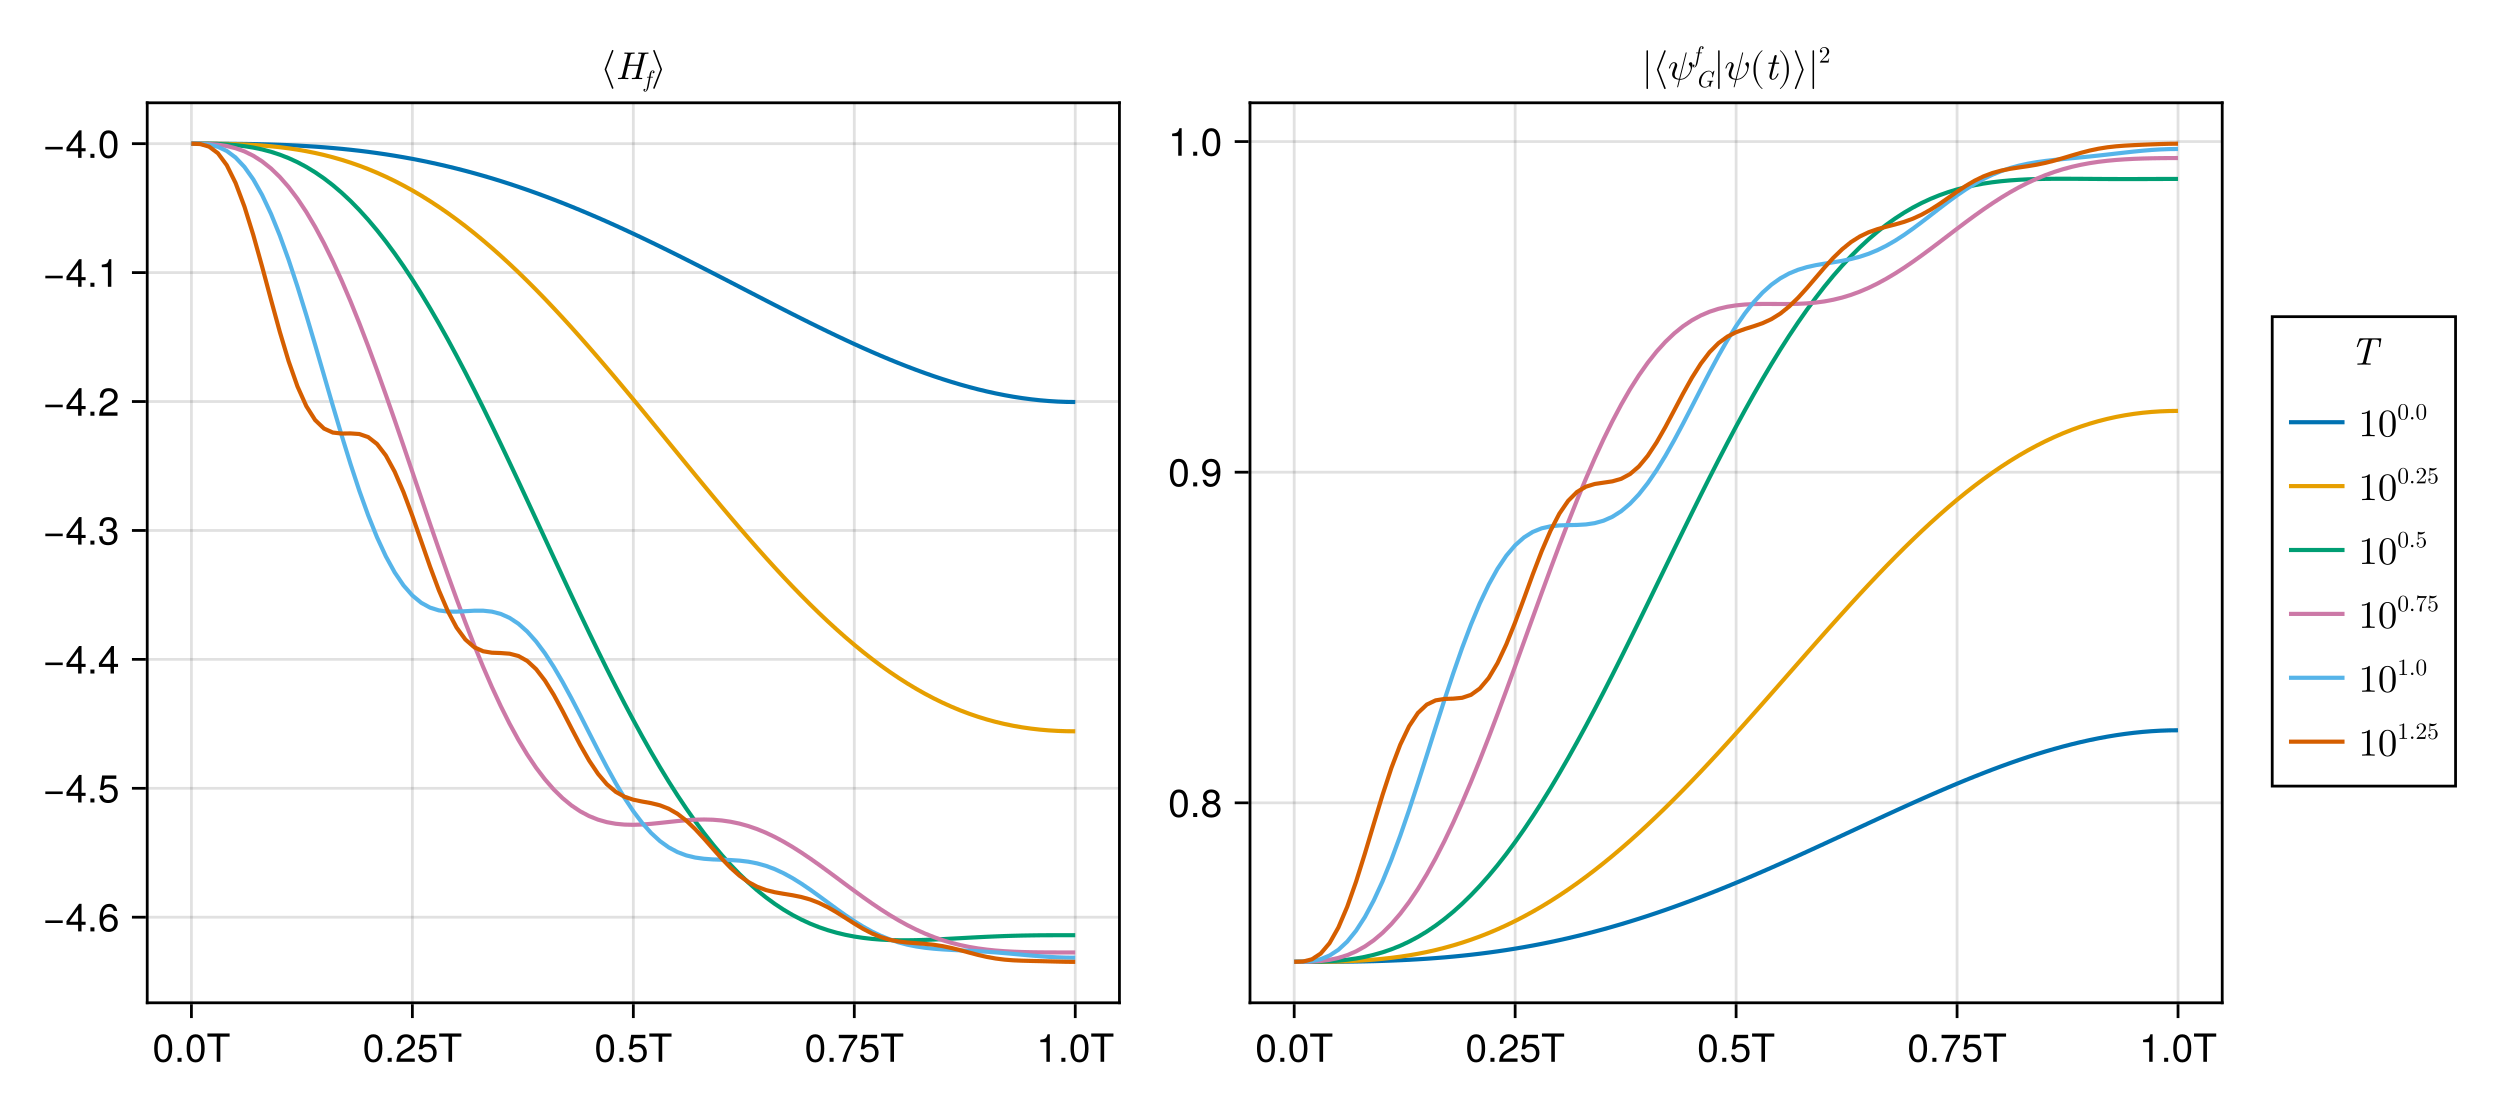 <?xml version="1.0" encoding="UTF-8"?>
<svg xmlns="http://www.w3.org/2000/svg" xmlns:xlink="http://www.w3.org/1999/xlink" width="900" height="400" viewBox="0 0 900 400">
<defs>
<g>
<g id="glyph-0-0-7aab6a61">
<path d="M 7.094 -4.781 C 7.094 -1.516 5.953 0.203 3.844 0.203 C 1.719 0.203 0.609 -1.516 0.609 -4.859 C 0.609 -8.188 1.703 -9.922 3.844 -9.922 C 6 -9.922 7.094 -8.219 7.094 -4.781 Z M 5.844 -4.891 C 5.844 -7.547 5.188 -8.828 3.844 -8.828 C 2.516 -8.828 1.859 -7.562 1.859 -4.844 C 1.859 -2.125 2.516 -0.812 3.828 -0.812 C 5.188 -0.812 5.844 -2.078 5.844 -4.891 Z M 5.844 -4.891 "/>
</g>
<g id="glyph-1-0-7aab6a61">
<path d="M 2.672 0 C 2.672 0 1.219 0 1.219 0 C 1.219 0 1.219 -1.453 1.219 -1.453 C 1.219 -1.453 2.672 -1.453 2.672 -1.453 C 2.672 -1.453 2.672 0 2.672 0 Z M 2.672 0 "/>
</g>
<g id="glyph-1-1-7aab6a61">
<path d="M 7.094 -4.781 C 7.094 -1.516 5.953 0.203 3.844 0.203 C 1.719 0.203 0.609 -1.516 0.609 -4.859 C 0.609 -8.188 1.703 -9.922 3.844 -9.922 C 6 -9.922 7.094 -8.219 7.094 -4.781 Z M 5.844 -4.891 C 5.844 -7.547 5.188 -8.828 3.844 -8.828 C 2.516 -8.828 1.859 -7.562 1.859 -4.844 C 1.859 -2.125 2.516 -0.812 3.828 -0.812 C 5.188 -0.812 5.844 -2.078 5.844 -4.891 Z M 5.844 -4.891 "/>
</g>
<g id="glyph-1-2-7aab6a61">
<path d="M 8.297 -9.062 C 8.297 -9.062 4.953 -9.062 4.953 -9.062 C 4.953 -9.062 4.953 0 4.953 0 C 4.953 0 3.656 0 3.656 0 C 3.656 0 3.656 -9.062 3.656 -9.062 C 3.656 -9.062 0.297 -9.062 0.297 -9.062 C 0.297 -9.062 0.297 -10.203 0.297 -10.203 C 0.297 -10.203 8.297 -10.203 8.297 -10.203 C 8.297 -10.203 8.297 -9.062 8.297 -9.062 Z M 8.297 -9.062 "/>
</g>
<g id="glyph-1-3-7aab6a61">
<path d="M 7.156 -7.016 C 7.156 -5.797 6.438 -4.766 5.047 -4.016 C 5.047 -4.016 3.656 -3.266 3.656 -3.266 C 2.438 -2.547 1.984 -2.031 1.859 -1.219 C 1.859 -1.219 7.078 -1.219 7.078 -1.219 C 7.078 -1.219 7.078 0 7.078 0 C 7.078 0 0.469 0 0.469 0 C 0.594 -2.188 1.188 -3.125 3.266 -4.297 C 3.266 -4.297 4.547 -5.031 4.547 -5.031 C 5.438 -5.531 5.891 -6.203 5.891 -6.984 C 5.891 -8.047 5.047 -8.844 3.938 -8.844 C 2.719 -8.844 2.031 -8.141 1.938 -6.484 C 1.938 -6.484 0.703 -6.484 0.703 -6.484 C 0.766 -8.891 1.953 -9.922 3.969 -9.922 C 5.859 -9.922 7.156 -8.688 7.156 -7.016 Z M 7.156 -7.016 "/>
</g>
<g id="glyph-1-4-7aab6a61">
<path d="M 7.188 -3.297 C 7.188 -1.188 5.781 0.203 3.781 0.203 C 2.016 0.203 0.891 -0.578 0.484 -2.547 C 0.484 -2.547 1.719 -2.547 1.719 -2.547 C 2.016 -1.422 2.672 -0.875 3.75 -0.875 C 5.094 -0.875 5.922 -1.688 5.922 -3.125 C 5.922 -4.594 5.078 -5.453 3.75 -5.453 C 2.984 -5.453 2.5 -5.203 1.938 -4.516 C 1.938 -4.516 0.797 -4.516 0.797 -4.516 C 0.797 -4.516 1.547 -9.719 1.547 -9.719 C 1.547 -9.719 6.656 -9.719 6.656 -9.719 C 6.656 -9.719 6.656 -8.5 6.656 -8.5 C 6.656 -8.5 2.531 -8.5 2.531 -8.5 C 2.531 -8.5 2.141 -5.938 2.141 -5.938 C 2.719 -6.359 3.281 -6.531 3.969 -6.531 C 5.875 -6.531 7.188 -5.25 7.188 -3.297 Z M 7.188 -3.297 "/>
</g>
<g id="glyph-1-5-7aab6a61">
<path d="M 7.281 -8.688 C 5.188 -6.203 3.797 -3.203 3.25 0 C 3.25 0 1.938 0 1.938 0 C 2.625 -3.109 4.031 -6 6 -8.5 C 6 -8.5 0.641 -8.5 0.641 -8.5 C 0.641 -8.5 0.641 -9.719 0.641 -9.719 C 0.641 -9.719 7.281 -9.719 7.281 -9.719 C 7.281 -9.719 7.281 -8.688 7.281 -8.688 Z M 7.281 -8.688 "/>
</g>
<g id="glyph-1-6-7aab6a61">
<path d="M 4.859 0 C 4.859 0 3.625 0 3.625 0 C 3.625 0 3.625 -7.062 3.625 -7.062 C 3.625 -7.062 1.422 -7.062 1.422 -7.062 C 1.422 -7.062 1.422 -7.953 1.422 -7.953 C 3.328 -8.188 3.609 -8.406 4.047 -9.922 C 4.047 -9.922 4.859 -9.922 4.859 -9.922 C 4.859 -9.922 4.859 0 4.859 0 Z M 4.859 0 "/>
</g>
<g id="glyph-1-7-7aab6a61">
<path d="M 7.219 -3.031 C 7.219 -3.031 0.953 -3.031 0.953 -3.031 C 0.953 -3.031 0.953 -3.969 0.953 -3.969 C 0.953 -3.969 7.219 -3.969 7.219 -3.969 C 7.219 -3.969 7.219 -3.031 7.219 -3.031 Z M 7.219 -3.031 "/>
</g>
<g id="glyph-1-8-7aab6a61">
<path d="M 7.281 -2.375 C 7.281 -2.375 5.812 -2.375 5.812 -2.375 C 5.812 -2.375 5.812 0 5.812 0 C 5.812 0 4.578 0 4.578 0 C 4.578 0 4.578 -2.375 4.578 -2.375 C 4.578 -2.375 0.391 -2.375 0.391 -2.375 C 0.391 -2.375 0.391 -3.688 0.391 -3.688 C 0.391 -3.688 4.906 -9.922 4.906 -9.922 C 4.906 -9.922 5.812 -9.922 5.812 -9.922 C 5.812 -9.922 5.812 -3.484 5.812 -3.484 C 5.812 -3.484 7.281 -3.484 7.281 -3.484 C 7.281 -3.484 7.281 -2.375 7.281 -2.375 Z M 4.578 -3.484 C 4.578 -3.484 4.578 -7.828 4.578 -7.828 C 4.578 -7.828 1.469 -3.484 1.469 -3.484 C 1.469 -3.484 4.578 -3.484 4.578 -3.484 Z M 4.578 -3.484 "/>
</g>
<g id="glyph-1-9-7aab6a61">
<path d="M 7.188 -3.078 C 7.188 -1.141 5.828 0.203 3.938 0.203 C 1.672 0.203 0.609 -1.422 0.609 -4.516 C 0.609 -7.984 1.844 -9.922 4.156 -9.922 C 5.672 -9.922 6.734 -8.953 6.969 -7.344 C 6.969 -7.344 5.734 -7.344 5.734 -7.344 C 5.547 -8.281 4.938 -8.828 4.078 -8.828 C 2.656 -8.828 1.875 -7.484 1.859 -5.062 C 2.391 -5.797 3.156 -6.172 4.141 -6.172 C 5.922 -6.172 7.188 -4.922 7.188 -3.078 Z M 5.922 -2.984 C 5.922 -4.312 5.188 -5.078 3.984 -5.078 C 2.766 -5.078 1.938 -4.281 1.938 -3.047 C 1.938 -1.781 2.797 -0.875 3.953 -0.875 C 5.078 -0.875 5.922 -1.734 5.922 -2.984 Z M 5.922 -2.984 "/>
</g>
<g id="glyph-1-10-7aab6a61">
<path d="M 7.078 -2.891 C 7.078 -1.016 5.766 0.203 3.719 0.203 C 1.688 0.203 0.609 -0.781 0.453 -3 C 0.453 -3 1.688 -3 1.688 -3 C 1.766 -1.547 2.422 -0.875 3.766 -0.875 C 5.047 -0.875 5.828 -1.625 5.828 -2.875 C 5.828 -3.969 5.125 -4.625 3.766 -4.625 C 3.766 -4.625 3.094 -4.625 3.094 -4.625 C 3.094 -4.625 3.094 -5.656 3.094 -5.656 C 5.062 -5.656 5.531 -6.094 5.531 -7.156 C 5.531 -8.203 4.875 -8.844 3.781 -8.844 C 2.516 -8.844 1.922 -8.188 1.891 -6.719 C 1.891 -6.719 0.656 -6.719 0.656 -6.719 C 0.703 -8.828 1.766 -9.922 3.766 -9.922 C 5.656 -9.922 6.797 -8.906 6.797 -7.203 C 6.797 -6.203 6.328 -5.562 5.406 -5.188 C 6.594 -4.781 7.078 -4.094 7.078 -2.891 Z M 7.078 -2.891 "/>
</g>
<g id="glyph-1-11-7aab6a61">
<path d="M 7.188 -2.797 C 7.188 -1 5.812 0.203 3.844 0.203 C 1.891 0.203 0.516 -1 0.516 -2.812 C 0.516 -3.906 1.078 -4.672 2.219 -5.219 C 1.203 -5.859 0.875 -6.359 0.875 -7.281 C 0.875 -8.828 2.094 -9.922 3.844 -9.922 C 5.609 -9.922 6.828 -8.828 6.828 -7.281 C 6.828 -6.344 6.5 -5.844 5.469 -5.219 C 6.625 -4.672 7.188 -3.906 7.188 -2.797 Z M 5.578 -7.25 C 5.578 -8.219 4.906 -8.828 3.844 -8.828 C 2.812 -8.828 2.125 -8.219 2.125 -7.266 C 2.125 -6.328 2.812 -5.719 3.844 -5.719 C 4.891 -5.719 5.578 -6.328 5.578 -7.25 Z M 5.922 -2.781 C 5.922 -3.953 5.078 -4.672 3.844 -4.672 C 2.625 -4.672 1.781 -3.953 1.781 -2.781 C 1.781 -1.625 2.625 -0.875 3.828 -0.875 C 5.078 -0.875 5.922 -1.609 5.922 -2.781 Z M 5.922 -2.781 "/>
</g>
<g id="glyph-1-12-7aab6a61">
<path d="M 7.125 -5.188 C 7.125 -1.766 5.875 0.203 3.562 0.203 C 2.047 0.203 0.984 -0.75 0.734 -2.375 C 0.734 -2.375 1.969 -2.375 1.969 -2.375 C 2.172 -1.422 2.766 -0.875 3.641 -0.875 C 5.047 -0.875 5.844 -2.219 5.859 -4.641 C 5.203 -3.875 4.516 -3.547 3.578 -3.547 C 1.797 -3.547 0.531 -4.781 0.531 -6.641 C 0.531 -8.578 1.891 -9.922 3.781 -9.922 C 6.047 -9.922 7.125 -8.297 7.125 -5.188 Z M 5.781 -6.656 C 5.781 -7.953 4.906 -8.844 3.766 -8.844 C 2.625 -8.844 1.797 -8 1.797 -6.734 C 1.797 -5.406 2.531 -4.641 3.719 -4.641 C 4.922 -4.641 5.781 -5.453 5.781 -6.656 Z M 5.781 -6.656 "/>
</g>
<g id="glyph-2-0-7aab6a61">
<path d="M 2.672 0 C 2.672 0 1.219 0 1.219 0 C 1.219 0 1.219 -1.453 1.219 -1.453 C 1.219 -1.453 2.672 -1.453 2.672 -1.453 C 2.672 -1.453 2.672 0 2.672 0 Z M 2.672 0 "/>
</g>
<g id="glyph-3-0-7aab6a61">
<path d="M 7.219 -3.031 C 7.219 -3.031 0.953 -3.031 0.953 -3.031 C 0.953 -3.031 0.953 -3.969 0.953 -3.969 C 0.953 -3.969 7.219 -3.969 7.219 -3.969 C 7.219 -3.969 7.219 -3.031 7.219 -3.031 Z M 7.219 -3.031 "/>
</g>
<g id="glyph-3-1-7aab6a61">
<path d="M 7.281 -2.375 C 7.281 -2.375 5.812 -2.375 5.812 -2.375 C 5.812 -2.375 5.812 0 5.812 0 C 5.812 0 4.578 0 4.578 0 C 4.578 0 4.578 -2.375 4.578 -2.375 C 4.578 -2.375 0.391 -2.375 0.391 -2.375 C 0.391 -2.375 0.391 -3.688 0.391 -3.688 C 0.391 -3.688 4.906 -9.922 4.906 -9.922 C 4.906 -9.922 5.812 -9.922 5.812 -9.922 C 5.812 -9.922 5.812 -3.484 5.812 -3.484 C 5.812 -3.484 7.281 -3.484 7.281 -3.484 C 7.281 -3.484 7.281 -2.375 7.281 -2.375 Z M 4.578 -3.484 C 4.578 -3.484 4.578 -7.828 4.578 -7.828 C 4.578 -7.828 1.469 -3.484 1.469 -3.484 C 1.469 -3.484 4.578 -3.484 4.578 -3.484 Z M 4.578 -3.484 "/>
</g>
<g id="glyph-4-0-7aab6a61">
<path d="M 2.672 0 C 2.672 0 1.219 0 1.219 0 C 1.219 0 1.219 -1.453 1.219 -1.453 C 1.219 -1.453 2.672 -1.453 2.672 -1.453 C 2.672 -1.453 2.672 0 2.672 0 Z M 2.672 0 "/>
</g>
<g id="glyph-5-0-7aab6a61">
<path d="M 4.703 3.219 C 4.703 3.172 4.703 3.156 4.688 3.125 L 2.109 -3.5 L 4.688 -10.125 C 4.703 -10.156 4.703 -10.172 4.703 -10.219 C 4.703 -10.375 4.578 -10.5 4.422 -10.5 C 4.312 -10.5 4.203 -10.438 4.156 -10.312 L 1.547 -3.594 C 1.547 -3.562 1.547 -3.547 1.547 -3.5 C 1.547 -3.453 1.547 -3.438 1.547 -3.406 L 4.156 3.312 C 4.203 3.438 4.312 3.5 4.422 3.5 C 4.578 3.5 4.703 3.375 4.703 3.219 Z M 4.703 3.219 "/>
</g>
<g id="glyph-5-1-7aab6a61">
<path d="M 3.891 -3.594 L 1.281 -10.312 C 1.25 -10.438 1.141 -10.5 1.016 -10.5 C 0.875 -10.5 0.734 -10.375 0.734 -10.219 C 0.734 -10.172 0.734 -10.156 0.75 -10.125 L 3.328 -3.5 L 0.75 3.125 C 0.734 3.156 0.734 3.172 0.734 3.219 C 0.734 3.375 0.875 3.5 1.016 3.5 C 1.141 3.5 1.25 3.438 1.281 3.312 L 3.891 -3.406 C 3.906 -3.438 3.906 -3.453 3.906 -3.5 C 3.906 -3.547 3.906 -3.562 3.891 -3.594 Z M 3.891 -3.594 "/>
</g>
<g id="glyph-5-2-7aab6a61">
<path d="M 2.219 3.219 L 2.219 -10.219 C 2.219 -10.375 2.094 -10.5 1.953 -10.5 C 1.797 -10.5 1.672 -10.375 1.672 -10.219 L 1.672 3.219 C 1.672 3.375 1.797 3.5 1.953 3.5 C 2.094 3.5 2.219 3.375 2.219 3.219 Z M 2.219 3.219 "/>
</g>
<g id="glyph-5-3-7aab6a61">
<path d="M 8.891 -5.203 C 8.891 -5.984 8.516 -6.188 8.281 -6.188 C 7.922 -6.188 7.578 -5.828 7.578 -5.516 C 7.578 -5.328 7.656 -5.25 7.781 -5.141 C 7.938 -4.984 8.281 -4.625 8.281 -3.953 C 8.281 -3.047 7.562 -1.906 7.062 -1.406 C 5.844 -0.156 4.938 -0.156 4.438 -0.156 L 6.75 -9.359 C 6.766 -9.406 6.797 -9.484 6.797 -9.562 C 6.797 -9.703 6.688 -9.719 6.625 -9.719 C 6.484 -9.719 6.469 -9.688 6.406 -9.438 L 4.094 -0.188 C 3.031 -0.312 2.484 -0.828 2.484 -1.75 C 2.484 -2.031 2.484 -2.391 3.25 -4.359 C 3.297 -4.516 3.406 -4.766 3.406 -5.047 C 3.406 -5.672 2.953 -6.188 2.25 -6.188 C 0.922 -6.188 0.406 -4.156 0.406 -4.031 C 0.406 -3.891 0.578 -3.891 0.578 -3.891 C 0.719 -3.891 0.734 -3.922 0.797 -4.141 C 1.172 -5.469 1.734 -5.875 2.219 -5.875 C 2.328 -5.875 2.562 -5.875 2.562 -5.438 C 2.562 -5.062 2.422 -4.719 2.234 -4.234 C 1.562 -2.469 1.562 -2.094 1.562 -1.859 C 1.562 -0.531 2.656 0.047 4 0.125 C 3.891 0.625 3.891 0.656 3.703 1.406 C 3.656 1.547 3.375 2.688 3.375 2.734 C 3.375 2.734 3.375 2.875 3.547 2.875 C 3.547 2.875 3.641 2.875 3.672 2.812 C 3.703 2.781 3.797 2.438 3.844 2.234 L 4.375 0.156 C 4.891 0.156 6.125 0.156 7.438 -1.344 C 8.016 -1.984 8.297 -2.609 8.453 -3.031 C 8.578 -3.375 8.891 -4.594 8.891 -5.203 Z M 8.891 -5.203 "/>
</g>
<g id="glyph-5-4-7aab6a61">
<path d="M 4.641 3.328 C 4.641 3.297 4.625 3.25 4.594 3.219 C 3.141 2.125 2.172 -0.672 2.172 -2.906 L 2.172 -4.094 C 2.172 -6.328 3.141 -9.125 4.594 -10.219 C 4.625 -10.25 4.641 -10.297 4.641 -10.328 C 4.641 -10.406 4.578 -10.469 4.516 -10.469 C 4.484 -10.469 4.453 -10.453 4.422 -10.438 C 2.891 -9.281 1.406 -6.484 1.406 -4.094 L 1.406 -2.906 C 1.406 -0.516 2.891 2.281 4.422 3.438 C 4.453 3.453 4.484 3.469 4.516 3.469 C 4.578 3.469 4.641 3.406 4.641 3.328 Z M 4.641 3.328 "/>
</g>
<g id="glyph-5-5-7aab6a61">
<path d="M 4.031 -2.906 L 4.031 -4.094 C 4.031 -6.484 2.562 -9.281 1.016 -10.438 C 1 -10.453 0.969 -10.469 0.938 -10.469 C 0.875 -10.469 0.797 -10.406 0.797 -10.328 C 0.797 -10.297 0.828 -10.25 0.859 -10.219 C 2.312 -9.125 3.281 -6.328 3.281 -4.094 L 3.281 -2.906 C 3.281 -0.672 2.312 2.125 0.859 3.219 C 0.828 3.25 0.797 3.297 0.797 3.328 C 0.797 3.406 0.875 3.469 0.938 3.469 C 0.969 3.469 1 3.453 1.016 3.438 C 2.562 2.281 4.031 -0.516 4.031 -2.906 Z M 4.031 -2.906 "/>
</g>
<g id="glyph-5-6-7aab6a61">
<path d="M 5.859 0 L 5.859 -0.438 L 5.422 -0.438 C 4.156 -0.438 4.109 -0.594 4.109 -1.109 L 4.109 -8.953 C 4.109 -9.297 4.109 -9.328 3.797 -9.328 C 2.922 -8.422 1.688 -8.422 1.25 -8.422 L 1.25 -8 C 1.531 -8 2.359 -8 3.078 -8.359 L 3.078 -1.109 C 3.078 -0.609 3.031 -0.438 1.781 -0.438 L 1.328 -0.438 L 1.328 0 C 1.812 -0.047 3.031 -0.047 3.594 -0.047 C 4.156 -0.047 5.375 -0.047 5.859 0 Z M 5.859 0 "/>
</g>
<g id="glyph-5-7-7aab6a61">
<path d="M 6.438 -4.484 C 6.438 -5.594 6.375 -6.719 5.875 -7.75 C 5.234 -9.094 4.094 -9.328 3.5 -9.328 C 2.656 -9.328 1.641 -8.953 1.062 -7.656 C 0.609 -6.688 0.547 -5.594 0.547 -4.484 C 0.547 -3.438 0.609 -2.172 1.172 -1.109 C 1.781 0.031 2.797 0.312 3.484 0.312 C 4.234 0.312 5.312 0.016 5.922 -1.312 C 6.375 -2.281 6.438 -3.375 6.438 -4.484 Z M 5.281 -4.641 C 5.281 -3.594 5.281 -2.641 5.125 -1.75 C 4.906 -0.422 4.109 0 3.484 0 C 2.938 0 2.109 -0.344 1.859 -1.688 C 1.703 -2.531 1.703 -3.828 1.703 -4.641 C 1.703 -5.547 1.703 -6.469 1.812 -7.219 C 2.094 -8.891 3.141 -9.016 3.484 -9.016 C 3.953 -9.016 4.875 -8.766 5.141 -7.375 C 5.281 -6.594 5.281 -5.531 5.281 -4.641 Z M 5.281 -4.641 "/>
</g>
<g id="glyph-6-0-7aab6a61">
<path d="M 9.641 -0.25 C 9.641 -0.438 9.547 -0.438 9.266 -0.438 C 8.453 -0.438 8.453 -0.547 8.453 -0.672 C 8.453 -0.672 8.453 -0.781 8.516 -1 L 10.406 -8.562 C 10.516 -9.016 10.625 -9.125 11.516 -9.125 C 11.797 -9.125 11.922 -9.125 11.922 -9.375 C 11.922 -9.531 11.828 -9.562 11.734 -9.562 C 11.203 -9.562 10.625 -9.516 10.078 -9.516 C 9.516 -9.516 8.953 -9.562 8.406 -9.562 C 8.312 -9.562 8.141 -9.562 8.141 -9.297 C 8.141 -9.125 8.25 -9.125 8.516 -9.125 C 8.953 -9.125 9.328 -9.125 9.328 -8.891 C 9.328 -8.844 9.328 -8.812 9.266 -8.625 L 8.406 -5.188 L 4.578 -5.188 L 5.422 -8.562 C 5.531 -9.016 5.641 -9.125 6.531 -9.125 C 6.812 -9.125 6.938 -9.125 6.938 -9.375 C 6.938 -9.531 6.844 -9.562 6.75 -9.562 C 6.219 -9.562 5.641 -9.516 5.094 -9.516 C 4.531 -9.516 3.969 -9.562 3.422 -9.562 C 3.328 -9.562 3.156 -9.562 3.156 -9.297 C 3.156 -9.125 3.266 -9.125 3.531 -9.125 C 3.969 -9.125 4.344 -9.125 4.344 -8.891 C 4.344 -8.844 4.344 -8.812 4.281 -8.625 L 2.391 -1.016 C 2.281 -0.547 2.203 -0.438 1.25 -0.438 C 1.016 -0.438 0.875 -0.438 0.875 -0.172 C 0.875 0 1.016 0 1.062 0 C 1.594 0 2.172 -0.047 2.719 -0.047 C 3.281 -0.047 3.844 0 4.391 0 C 4.5 0 4.656 0 4.656 -0.25 C 4.656 -0.438 4.562 -0.438 4.281 -0.438 C 3.469 -0.438 3.469 -0.547 3.469 -0.672 C 3.469 -0.734 3.469 -0.75 3.531 -0.953 L 4.469 -4.766 L 8.297 -4.766 L 7.375 -1.016 C 7.266 -0.547 7.188 -0.438 6.234 -0.438 C 6 -0.438 5.859 -0.438 5.859 -0.172 C 5.859 0 6 0 6.047 0 C 6.578 0 7.156 -0.047 7.703 -0.047 C 8.266 -0.047 8.828 0 9.375 0 C 9.484 0 9.641 0 9.641 -0.25 Z M 9.641 -0.25 "/>
</g>
<g id="glyph-6-1-7aab6a61">
<path d="M 4.984 -2 C 4.984 -2.141 4.875 -2.141 4.781 -2.141 C 4.609 -2.141 4.609 -2.125 4.5 -1.875 C 4.234 -1.203 3.688 -0.156 2.891 -0.156 C 2.5 -0.156 2.5 -0.5 2.5 -0.734 C 2.5 -0.828 2.5 -1.047 2.609 -1.438 L 3.641 -5.594 L 4.828 -5.594 C 5.062 -5.594 5.219 -5.594 5.219 -5.859 C 5.219 -6.031 5.094 -6.031 4.875 -6.031 L 3.75 -6.031 L 4.266 -8.109 C 4.328 -8.297 4.328 -8.328 4.328 -8.406 C 4.328 -8.688 4.094 -8.766 3.953 -8.766 C 3.594 -8.766 3.453 -8.469 3.406 -8.266 L 2.859 -6.031 L 1.672 -6.031 C 1.422 -6.031 1.281 -6.031 1.281 -5.766 C 1.281 -5.594 1.406 -5.594 1.625 -5.594 L 2.75 -5.594 L 1.734 -1.578 C 1.719 -1.531 1.672 -1.297 1.672 -1.109 C 1.672 -0.406 2.125 0.156 2.859 0.156 C 4.266 0.156 4.984 -1.938 4.984 -2 Z M 4.984 -2 "/>
</g>
<g id="glyph-6-2-7aab6a61">
<path d="M 10.844 -6.625 L 11.266 -9.125 C 11.281 -9.188 11.281 -9.25 11.281 -9.312 C 11.281 -9.484 11.156 -9.484 10.938 -9.484 L 3.75 -9.484 C 3.469 -9.484 3.438 -9.484 3.344 -9.219 L 2.516 -6.719 C 2.453 -6.531 2.453 -6.484 2.453 -6.484 C 2.453 -6.328 2.625 -6.328 2.656 -6.328 C 2.719 -6.328 2.766 -6.328 2.812 -6.375 C 2.844 -6.391 2.859 -6.406 3 -6.781 C 3.656 -8.75 4.047 -9.047 5.859 -9.047 L 6.328 -9.047 C 6.656 -9.047 6.656 -8.984 6.656 -8.891 C 6.656 -8.797 6.625 -8.672 6.594 -8.578 L 4.719 -1.062 C 4.594 -0.578 4.469 -0.438 3.234 -0.438 L 3.016 -0.438 C 2.766 -0.438 2.625 -0.438 2.625 -0.172 C 2.625 0 2.781 0 2.859 0 C 3.562 0 4.312 -0.047 5.031 -0.047 C 5.75 -0.047 6.516 0 7.219 0 C 7.344 0 7.516 0 7.516 -0.281 C 7.516 -0.438 7.375 -0.438 7.172 -0.438 L 6.953 -0.438 C 6.734 -0.438 6.297 -0.469 6.266 -0.469 C 5.859 -0.5 5.797 -0.562 5.797 -0.75 C 5.797 -0.797 5.797 -0.828 5.859 -1.016 L 7.734 -8.547 C 7.828 -8.969 7.938 -9 8.047 -9.016 C 8.156 -9.047 8.547 -9.047 8.781 -9.047 C 10.234 -9.047 10.562 -8.844 10.562 -7.984 C 10.562 -7.812 10.562 -7.547 10.422 -6.719 C 10.391 -6.562 10.391 -6.516 10.391 -6.516 C 10.391 -6.328 10.531 -6.328 10.594 -6.328 C 10.781 -6.328 10.812 -6.375 10.844 -6.625 Z M 10.844 -6.625 "/>
</g>
<g id="glyph-7-0-7aab6a61">
<path d="M 3.797 -5.375 C 3.797 -5.734 3.453 -5.922 3.109 -5.922 C 2.281 -5.922 2.078 -4.828 2.016 -4.547 L 1.844 -3.625 L 1.281 -3.625 C 1.156 -3.625 1.062 -3.625 1.062 -3.453 C 1.062 -3.359 1.141 -3.359 1.266 -3.359 L 1.797 -3.359 L 1.172 -0.234 C 1.078 0.297 0.984 0.641 0.938 0.812 C 0.875 1.094 0.766 1.531 0.469 1.531 C 0.375 1.531 0.219 1.516 0.125 1.391 C 0.375 1.344 0.5 1.141 0.5 0.969 C 0.5 0.797 0.344 0.703 0.203 0.703 C 0 0.703 -0.203 0.875 -0.203 1.172 C -0.203 1.547 0.156 1.719 0.469 1.719 C 1.344 1.719 1.688 -0.047 1.734 -0.344 L 2.328 -3.359 L 3.016 -3.359 C 3.156 -3.359 3.25 -3.359 3.25 -3.516 C 3.25 -3.625 3.172 -3.625 3.031 -3.625 L 2.375 -3.625 L 2.641 -4.984 C 2.719 -5.297 2.812 -5.734 3.109 -5.734 C 3.172 -5.734 3.359 -5.719 3.469 -5.594 C 3.219 -5.547 3.094 -5.344 3.094 -5.172 C 3.094 -5 3.25 -4.906 3.375 -4.906 C 3.594 -4.906 3.797 -5.078 3.797 -5.375 Z M 3.797 -5.375 "/>
</g>
<g id="glyph-8-0-7aab6a61">
<path d="M 6.453 -2.188 C 6.453 -2.25 6.422 -2.297 6.344 -2.297 C 6.094 -2.297 5.797 -2.266 5.531 -2.266 C 5.172 -2.266 4.797 -2.297 4.438 -2.297 C 4.359 -2.297 4.25 -2.297 4.25 -2.125 C 4.25 -2.031 4.344 -2.031 4.469 -2.031 L 4.547 -2.031 C 4.656 -2.031 4.797 -2.031 4.906 -2.016 C 5.078 -2 5.141 -1.984 5.141 -1.859 C 5.141 -1.828 5.141 -1.812 5.078 -1.578 C 4.891 -0.828 4.875 -0.734 4.625 -0.5 C 4.266 -0.172 3.797 -0.078 3.484 -0.078 C 2.688 -0.078 2 -0.625 2 -1.75 C 2 -2.234 2.188 -3.578 2.875 -4.5 C 3.453 -5.281 4.219 -5.672 4.859 -5.672 C 5.766 -5.672 6.062 -4.859 6.062 -4.125 C 6.062 -3.906 6.016 -3.641 6.016 -3.609 C 6.016 -3.531 6.109 -3.531 6.141 -3.531 C 6.234 -3.531 6.266 -3.531 6.297 -3.688 L 6.812 -5.719 C 6.812 -5.766 6.828 -5.812 6.828 -5.844 C 6.828 -5.844 6.812 -5.922 6.734 -5.922 C 6.734 -5.922 6.672 -5.922 6.594 -5.828 L 6.062 -5.219 C 5.703 -5.797 5.219 -5.922 4.797 -5.922 C 3.062 -5.922 1.266 -4.031 1.266 -2.062 C 1.266 -0.703 2.141 0.188 3.328 0.188 C 4.109 0.188 4.719 -0.203 4.953 -0.516 C 5.031 -0.312 5.219 -0.016 5.312 -0.016 C 5.375 -0.016 5.391 -0.062 5.406 -0.156 L 5.812 -1.75 C 5.875 -1.953 5.891 -2.031 6.25 -2.031 C 6.359 -2.031 6.453 -2.031 6.453 -2.188 Z M 6.453 -2.188 "/>
</g>
<g id="glyph-8-1-7aab6a61">
<path d="M 3.797 -5.375 C 3.797 -5.734 3.453 -5.922 3.109 -5.922 C 2.281 -5.922 2.078 -4.828 2.016 -4.547 L 1.844 -3.625 L 1.281 -3.625 C 1.156 -3.625 1.062 -3.625 1.062 -3.453 C 1.062 -3.359 1.141 -3.359 1.266 -3.359 L 1.797 -3.359 L 1.172 -0.234 C 1.078 0.297 0.984 0.641 0.938 0.812 C 0.875 1.094 0.766 1.531 0.469 1.531 C 0.375 1.531 0.219 1.516 0.125 1.391 C 0.375 1.344 0.5 1.141 0.5 0.969 C 0.5 0.797 0.344 0.703 0.203 0.703 C 0 0.703 -0.203 0.875 -0.203 1.172 C -0.203 1.547 0.156 1.719 0.469 1.719 C 1.344 1.719 1.688 -0.047 1.734 -0.344 L 2.328 -3.359 L 3.016 -3.359 C 3.156 -3.359 3.25 -3.359 3.25 -3.516 C 3.25 -3.625 3.172 -3.625 3.031 -3.625 L 2.375 -3.625 L 2.641 -4.984 C 2.719 -5.297 2.812 -5.734 3.109 -5.734 C 3.172 -5.734 3.359 -5.719 3.469 -5.594 C 3.219 -5.547 3.094 -5.344 3.094 -5.172 C 3.094 -5 3.25 -4.906 3.375 -4.906 C 3.594 -4.906 3.797 -5.078 3.797 -5.375 Z M 3.797 -5.375 "/>
</g>
<g id="glyph-9-0-7aab6a61">
<path d="M 3.781 -1.469 L 3.562 -1.469 C 3.516 -1.203 3.469 -0.844 3.375 -0.719 C 3.328 -0.641 2.766 -0.641 2.578 -0.641 L 1.062 -0.641 L 1.953 -1.516 C 3.266 -2.672 3.781 -3.125 3.781 -3.969 C 3.781 -4.922 3.016 -5.594 2 -5.594 C 1.047 -5.594 0.422 -4.828 0.422 -4.078 C 0.422 -3.609 0.844 -3.609 0.859 -3.609 C 1.016 -3.609 1.297 -3.703 1.297 -4.047 C 1.297 -4.266 1.156 -4.484 0.859 -4.484 C 0.797 -4.484 0.766 -4.484 0.75 -4.484 C 0.938 -5.031 1.391 -5.344 1.891 -5.344 C 2.641 -5.344 3.016 -4.656 3.016 -3.969 C 3.016 -3.297 2.594 -2.625 2.125 -2.109 L 0.516 -0.312 C 0.422 -0.219 0.422 -0.203 0.422 0 L 3.531 0 Z M 3.781 -1.469 "/>
</g>
<g id="glyph-10-0-7aab6a61">
<path d="M 3.859 -2.688 C 3.859 -3.359 3.828 -4.031 3.531 -4.656 C 3.141 -5.469 2.453 -5.594 2.094 -5.594 C 1.594 -5.594 0.984 -5.375 0.641 -4.594 C 0.375 -4.016 0.328 -3.359 0.328 -2.688 C 0.328 -2.062 0.359 -1.297 0.703 -0.672 C 1.062 0.016 1.688 0.188 2.094 0.188 C 2.547 0.188 3.188 0.016 3.562 -0.797 C 3.828 -1.375 3.859 -2.031 3.859 -2.688 Z M 3.172 -2.797 C 3.172 -2.156 3.172 -1.594 3.078 -1.047 C 2.953 -0.25 2.469 0 2.094 0 C 1.766 0 1.266 -0.203 1.125 -1.016 C 1.031 -1.516 1.031 -2.297 1.031 -2.797 C 1.031 -3.328 1.031 -3.891 1.094 -4.344 C 1.25 -5.344 1.891 -5.406 2.094 -5.406 C 2.375 -5.406 2.922 -5.266 3.078 -4.438 C 3.172 -3.953 3.172 -3.328 3.172 -2.797 Z M 3.172 -2.797 "/>
</g>
<g id="glyph-10-1-7aab6a61">
<path d="M 1.609 -0.453 C 1.609 -0.688 1.406 -0.891 1.172 -0.891 C 0.922 -0.891 0.719 -0.688 0.719 -0.453 C 0.719 -0.203 0.922 0 1.172 0 C 1.406 0 1.609 -0.203 1.609 -0.453 Z M 1.609 -0.453 "/>
</g>
<g id="glyph-10-2-7aab6a61">
<path d="M 3.781 -1.469 L 3.562 -1.469 C 3.516 -1.203 3.469 -0.844 3.375 -0.719 C 3.328 -0.641 2.766 -0.641 2.578 -0.641 L 1.062 -0.641 L 1.953 -1.516 C 3.266 -2.672 3.781 -3.125 3.781 -3.969 C 3.781 -4.922 3.016 -5.594 2 -5.594 C 1.047 -5.594 0.422 -4.828 0.422 -4.078 C 0.422 -3.609 0.844 -3.609 0.859 -3.609 C 1.016 -3.609 1.297 -3.703 1.297 -4.047 C 1.297 -4.266 1.156 -4.484 0.859 -4.484 C 0.797 -4.484 0.766 -4.484 0.75 -4.484 C 0.938 -5.031 1.391 -5.344 1.891 -5.344 C 2.641 -5.344 3.016 -4.656 3.016 -3.969 C 3.016 -3.297 2.594 -2.625 2.125 -2.109 L 0.516 -0.312 C 0.422 -0.219 0.422 -0.203 0.422 0 L 3.531 0 Z M 3.781 -1.469 "/>
</g>
<g id="glyph-10-3-7aab6a61">
<path d="M 3.781 -1.688 C 3.781 -2.688 3.078 -3.531 2.172 -3.531 C 1.781 -3.531 1.406 -3.391 1.109 -3.109 L 1.109 -4.734 C 1.281 -4.688 1.562 -4.625 1.828 -4.625 C 2.859 -4.625 3.453 -5.391 3.453 -5.5 C 3.453 -5.562 3.422 -5.594 3.359 -5.594 C 3.359 -5.594 3.344 -5.594 3.297 -5.578 C 3.125 -5.5 2.719 -5.328 2.156 -5.328 C 1.812 -5.328 1.422 -5.391 1.031 -5.562 C 0.969 -5.594 0.938 -5.594 0.938 -5.594 C 0.844 -5.594 0.844 -5.516 0.844 -5.391 L 0.844 -2.906 C 0.844 -2.75 0.844 -2.688 0.969 -2.688 C 1.031 -2.688 1.047 -2.703 1.078 -2.75 C 1.172 -2.891 1.484 -3.344 2.156 -3.344 C 2.594 -3.344 2.812 -2.953 2.875 -2.812 C 3.016 -2.5 3.031 -2.172 3.031 -1.75 C 3.031 -1.453 3.031 -0.953 2.828 -0.594 C 2.625 -0.266 2.312 -0.047 1.922 -0.047 C 1.312 -0.047 0.828 -0.5 0.688 -0.984 C 0.719 -0.984 0.734 -0.969 0.828 -0.969 C 1.109 -0.969 1.25 -1.188 1.25 -1.391 C 1.25 -1.594 1.109 -1.797 0.828 -1.797 C 0.719 -1.797 0.422 -1.734 0.422 -1.359 C 0.422 -0.625 1 0.188 1.938 0.188 C 2.922 0.188 3.781 -0.625 3.781 -1.688 Z M 3.781 -1.688 "/>
</g>
<g id="glyph-10-4-7aab6a61">
<path d="M 4.078 -5.406 L 2.031 -5.406 C 1.016 -5.406 0.984 -5.516 0.953 -5.688 L 0.75 -5.688 L 0.469 -3.953 L 0.688 -3.953 C 0.703 -4.078 0.781 -4.609 0.891 -4.719 C 0.953 -4.766 1.609 -4.766 1.719 -4.766 L 3.453 -4.766 L 2.516 -3.438 C 1.75 -2.297 1.484 -1.141 1.484 -0.281 C 1.484 -0.188 1.484 0.188 1.859 0.188 C 2.25 0.188 2.25 -0.188 2.25 -0.281 L 2.25 -0.703 C 2.25 -1.172 2.281 -1.625 2.344 -2.078 C 2.375 -2.281 2.5 -3 2.859 -3.516 L 4 -5.125 C 4.078 -5.219 4.078 -5.234 4.078 -5.406 Z M 4.078 -5.406 "/>
</g>
<g id="glyph-10-5-7aab6a61">
<path d="M 3.516 0 L 3.516 -0.266 L 3.25 -0.266 C 2.5 -0.266 2.469 -0.359 2.469 -0.672 L 2.469 -5.375 C 2.469 -5.578 2.469 -5.594 2.281 -5.594 C 1.75 -5.062 1.016 -5.062 0.75 -5.062 L 0.75 -4.797 C 0.922 -4.797 1.406 -4.797 1.844 -5.016 L 1.844 -0.672 C 1.844 -0.359 1.828 -0.266 1.062 -0.266 L 0.797 -0.266 L 0.797 0 C 1.094 -0.031 1.828 -0.031 2.156 -0.031 C 2.5 -0.031 3.234 -0.031 3.516 0 Z M 3.516 0 "/>
</g>
<g id="glyph-11-0-7aab6a61">
<path d="M 3.859 -2.688 C 3.859 -3.359 3.828 -4.031 3.531 -4.656 C 3.141 -5.469 2.453 -5.594 2.094 -5.594 C 1.594 -5.594 0.984 -5.375 0.641 -4.594 C 0.375 -4.016 0.328 -3.359 0.328 -2.688 C 0.328 -2.062 0.359 -1.297 0.703 -0.672 C 1.062 0.016 1.688 0.188 2.094 0.188 C 2.547 0.188 3.188 0.016 3.562 -0.797 C 3.828 -1.375 3.859 -2.031 3.859 -2.688 Z M 3.172 -2.797 C 3.172 -2.156 3.172 -1.594 3.078 -1.047 C 2.953 -0.25 2.469 0 2.094 0 C 1.766 0 1.266 -0.203 1.125 -1.016 C 1.031 -1.516 1.031 -2.297 1.031 -2.797 C 1.031 -3.328 1.031 -3.891 1.094 -4.344 C 1.25 -5.344 1.891 -5.406 2.094 -5.406 C 2.375 -5.406 2.922 -5.266 3.078 -4.438 C 3.172 -3.953 3.172 -3.328 3.172 -2.797 Z M 3.172 -2.797 "/>
</g>
<g id="glyph-11-1-7aab6a61">
<path d="M 3.781 -1.688 C 3.781 -2.688 3.078 -3.531 2.172 -3.531 C 1.781 -3.531 1.406 -3.391 1.109 -3.109 L 1.109 -4.734 C 1.281 -4.688 1.562 -4.625 1.828 -4.625 C 2.859 -4.625 3.453 -5.391 3.453 -5.5 C 3.453 -5.562 3.422 -5.594 3.359 -5.594 C 3.359 -5.594 3.344 -5.594 3.297 -5.578 C 3.125 -5.5 2.719 -5.328 2.156 -5.328 C 1.812 -5.328 1.422 -5.391 1.031 -5.562 C 0.969 -5.594 0.938 -5.594 0.938 -5.594 C 0.844 -5.594 0.844 -5.516 0.844 -5.391 L 0.844 -2.906 C 0.844 -2.75 0.844 -2.688 0.969 -2.688 C 1.031 -2.688 1.047 -2.703 1.078 -2.75 C 1.172 -2.891 1.484 -3.344 2.156 -3.344 C 2.594 -3.344 2.812 -2.953 2.875 -2.812 C 3.016 -2.5 3.031 -2.172 3.031 -1.75 C 3.031 -1.453 3.031 -0.953 2.828 -0.594 C 2.625 -0.266 2.312 -0.047 1.922 -0.047 C 1.312 -0.047 0.828 -0.5 0.688 -0.984 C 0.719 -0.984 0.734 -0.969 0.828 -0.969 C 1.109 -0.969 1.25 -1.188 1.25 -1.391 C 1.25 -1.594 1.109 -1.797 0.828 -1.797 C 0.719 -1.797 0.422 -1.734 0.422 -1.359 C 0.422 -0.625 1 0.188 1.938 0.188 C 2.922 0.188 3.781 -0.625 3.781 -1.688 Z M 3.781 -1.688 "/>
</g>
</g>
</defs>
<rect x="-90" y="-40" width="1080" height="480" fill="rgb(100%, 100%, 100%)" fill-opacity="1"/>
<path fill-rule="nonzero" fill="rgb(100%, 100%, 100%)" fill-opacity="1" d="M 53 361 L 403 361 L 403 37 L 53 37 Z M 53 361 "/>
<path fill-rule="nonzero" fill="rgb(100%, 100%, 100%)" fill-opacity="1" d="M 450 361 L 800 361 L 800 37 L 450 37 Z M 450 361 "/>
<path fill="none" stroke-width="1" stroke-linecap="butt" stroke-linejoin="miter" stroke="rgb(0%, 0%, 0%)" stroke-opacity="0.12" stroke-miterlimit="1.155" d="M 68.91 361 L 68.91 37 "/>
<path fill="none" stroke-width="1" stroke-linecap="butt" stroke-linejoin="miter" stroke="rgb(0%, 0%, 0%)" stroke-opacity="0.12" stroke-miterlimit="1.155" d="M 148.453 361 L 148.453 37 "/>
<path fill="none" stroke-width="1" stroke-linecap="butt" stroke-linejoin="miter" stroke="rgb(0%, 0%, 0%)" stroke-opacity="0.12" stroke-miterlimit="1.155" d="M 228 361 L 228 37 "/>
<path fill="none" stroke-width="1" stroke-linecap="butt" stroke-linejoin="miter" stroke="rgb(0%, 0%, 0%)" stroke-opacity="0.12" stroke-miterlimit="1.155" d="M 307.547 361 L 307.547 37 "/>
<path fill="none" stroke-width="1" stroke-linecap="butt" stroke-linejoin="miter" stroke="rgb(0%, 0%, 0%)" stroke-opacity="0.12" stroke-miterlimit="1.155" d="M 387.09 361 L 387.09 37 "/>
<path fill="none" stroke-width="1" stroke-linecap="butt" stroke-linejoin="miter" stroke="rgb(0%, 0%, 0%)" stroke-opacity="0.12" stroke-miterlimit="1.155" d="M 53 330.199 L 403 330.199 "/>
<path fill="none" stroke-width="1" stroke-linecap="butt" stroke-linejoin="miter" stroke="rgb(0%, 0%, 0%)" stroke-opacity="0.12" stroke-miterlimit="1.155" d="M 53 283.785 L 403 283.785 "/>
<path fill="none" stroke-width="1" stroke-linecap="butt" stroke-linejoin="miter" stroke="rgb(0%, 0%, 0%)" stroke-opacity="0.12" stroke-miterlimit="1.155" d="M 53 237.375 L 403 237.375 "/>
<path fill="none" stroke-width="1" stroke-linecap="butt" stroke-linejoin="miter" stroke="rgb(0%, 0%, 0%)" stroke-opacity="0.12" stroke-miterlimit="1.155" d="M 53 190.961 L 403 190.961 "/>
<path fill="none" stroke-width="1" stroke-linecap="butt" stroke-linejoin="miter" stroke="rgb(0%, 0%, 0%)" stroke-opacity="0.12" stroke-miterlimit="1.155" d="M 53 144.551 L 403 144.551 "/>
<path fill="none" stroke-width="1" stroke-linecap="butt" stroke-linejoin="miter" stroke="rgb(0%, 0%, 0%)" stroke-opacity="0.12" stroke-miterlimit="1.155" d="M 53 98.141 L 403 98.141 "/>
<path fill="none" stroke-width="1" stroke-linecap="butt" stroke-linejoin="miter" stroke="rgb(0%, 0%, 0%)" stroke-opacity="0.12" stroke-miterlimit="1.155" d="M 53 51.727 L 403 51.727 "/>
<path fill="none" stroke-width="1" stroke-linecap="butt" stroke-linejoin="miter" stroke="rgb(0%, 0%, 0%)" stroke-opacity="0.12" stroke-miterlimit="1.155" d="M 465.91 361 L 465.91 37 "/>
<path fill="none" stroke-width="1" stroke-linecap="butt" stroke-linejoin="miter" stroke="rgb(0%, 0%, 0%)" stroke-opacity="0.12" stroke-miterlimit="1.155" d="M 545.453 361 L 545.453 37 "/>
<path fill="none" stroke-width="1" stroke-linecap="butt" stroke-linejoin="miter" stroke="rgb(0%, 0%, 0%)" stroke-opacity="0.12" stroke-miterlimit="1.155" d="M 625 361 L 625 37 "/>
<path fill="none" stroke-width="1" stroke-linecap="butt" stroke-linejoin="miter" stroke="rgb(0%, 0%, 0%)" stroke-opacity="0.12" stroke-miterlimit="1.155" d="M 704.547 361 L 704.547 37 "/>
<path fill="none" stroke-width="1" stroke-linecap="butt" stroke-linejoin="miter" stroke="rgb(0%, 0%, 0%)" stroke-opacity="0.12" stroke-miterlimit="1.155" d="M 784.09 361 L 784.09 37 "/>
<path fill="none" stroke-width="1" stroke-linecap="butt" stroke-linejoin="miter" stroke="rgb(0%, 0%, 0%)" stroke-opacity="0.12" stroke-miterlimit="1.155" d="M 450 289.023 L 800 289.023 "/>
<path fill="none" stroke-width="1" stroke-linecap="butt" stroke-linejoin="miter" stroke="rgb(0%, 0%, 0%)" stroke-opacity="0.12" stroke-miterlimit="1.155" d="M 450 169.992 L 800 169.992 "/>
<path fill="none" stroke-width="1" stroke-linecap="butt" stroke-linejoin="miter" stroke="rgb(0%, 0%, 0%)" stroke-opacity="0.12" stroke-miterlimit="1.155" d="M 450 50.965 L 800 50.965 "/>
<g fill="rgb(0%, 0%, 0%)" fill-opacity="1">
<use xlink:href="#glyph-0-0-7aab6a61" x="54.902" y="382.258"/>
</g>
<g fill="rgb(0%, 0%, 0%)" fill-opacity="1">
<use xlink:href="#glyph-1-0-7aab6a61" x="62.686" y="382.258"/>
</g>
<g fill="rgb(0%, 0%, 0%)" fill-opacity="1">
<use xlink:href="#glyph-1-1-7aab6a61" x="66.578" y="382.258"/>
</g>
<g fill="rgb(0%, 0%, 0%)" fill-opacity="1">
<use xlink:href="#glyph-1-2-7aab6a61" x="74.362" y="382.258"/>
</g>
<g fill="rgb(0%, 0%, 0%)" fill-opacity="1">
<use xlink:href="#glyph-1-1-7aab6a61" x="130.556" y="382.258"/>
</g>
<g fill="rgb(0%, 0%, 0%)" fill-opacity="1">
<use xlink:href="#glyph-1-0-7aab6a61" x="138.34" y="382.258"/>
</g>
<g fill="rgb(0%, 0%, 0%)" fill-opacity="1">
<use xlink:href="#glyph-1-3-7aab6a61" x="142.232" y="382.258"/>
</g>
<g fill="rgb(0%, 0%, 0%)" fill-opacity="1">
<use xlink:href="#glyph-1-4-7aab6a61" x="150.016" y="382.258"/>
</g>
<g fill="rgb(0%, 0%, 0%)" fill-opacity="1">
<use xlink:href="#glyph-1-2-7aab6a61" x="157.8" y="382.258"/>
</g>
<g fill="rgb(0%, 0%, 0%)" fill-opacity="1">
<use xlink:href="#glyph-1-1-7aab6a61" x="213.993" y="382.258"/>
</g>
<g fill="rgb(0%, 0%, 0%)" fill-opacity="1">
<use xlink:href="#glyph-1-0-7aab6a61" x="221.777" y="382.258"/>
</g>
<g fill="rgb(0%, 0%, 0%)" fill-opacity="1">
<use xlink:href="#glyph-1-4-7aab6a61" x="225.669" y="382.258"/>
</g>
<g fill="rgb(0%, 0%, 0%)" fill-opacity="1">
<use xlink:href="#glyph-1-2-7aab6a61" x="233.453" y="382.258"/>
</g>
<g fill="rgb(0%, 0%, 0%)" fill-opacity="1">
<use xlink:href="#glyph-1-1-7aab6a61" x="289.646" y="382.258"/>
</g>
<g fill="rgb(0%, 0%, 0%)" fill-opacity="1">
<use xlink:href="#glyph-1-0-7aab6a61" x="297.43" y="382.258"/>
</g>
<g fill="rgb(0%, 0%, 0%)" fill-opacity="1">
<use xlink:href="#glyph-1-5-7aab6a61" x="301.322" y="382.258"/>
</g>
<g fill="rgb(0%, 0%, 0%)" fill-opacity="1">
<use xlink:href="#glyph-1-4-7aab6a61" x="309.106" y="382.258"/>
</g>
<g fill="rgb(0%, 0%, 0%)" fill-opacity="1">
<use xlink:href="#glyph-1-2-7aab6a61" x="316.89" y="382.258"/>
</g>
<g fill="rgb(0%, 0%, 0%)" fill-opacity="1">
<use xlink:href="#glyph-1-6-7aab6a61" x="373.084" y="382.258"/>
</g>
<g fill="rgb(0%, 0%, 0%)" fill-opacity="1">
<use xlink:href="#glyph-1-0-7aab6a61" x="380.868" y="382.258"/>
</g>
<g fill="rgb(0%, 0%, 0%)" fill-opacity="1">
<use xlink:href="#glyph-1-1-7aab6a61" x="384.76" y="382.258"/>
</g>
<g fill="rgb(0%, 0%, 0%)" fill-opacity="1">
<use xlink:href="#glyph-1-2-7aab6a61" x="392.544" y="382.258"/>
</g>
<g fill="rgb(0%, 0%, 0%)" fill-opacity="1">
<use xlink:href="#glyph-1-7-7aab6a61" x="15.364" y="335.301"/>
</g>
<g fill="rgb(0%, 0%, 0%)" fill-opacity="1">
<use xlink:href="#glyph-1-8-7aab6a61" x="23.54" y="335.301"/>
</g>
<g fill="rgb(0%, 0%, 0%)" fill-opacity="1">
<use xlink:href="#glyph-2-0-7aab6a61" x="31.324" y="335.301"/>
</g>
<g fill="rgb(0%, 0%, 0%)" fill-opacity="1">
<use xlink:href="#glyph-1-9-7aab6a61" x="35.216" y="335.301"/>
</g>
<g fill="rgb(0%, 0%, 0%)" fill-opacity="1">
<use xlink:href="#glyph-1-7-7aab6a61" x="15.364" y="288.889"/>
</g>
<g fill="rgb(0%, 0%, 0%)" fill-opacity="1">
<use xlink:href="#glyph-1-8-7aab6a61" x="23.54" y="288.889"/>
</g>
<g fill="rgb(0%, 0%, 0%)" fill-opacity="1">
<use xlink:href="#glyph-2-0-7aab6a61" x="31.324" y="288.889"/>
</g>
<g fill="rgb(0%, 0%, 0%)" fill-opacity="1">
<use xlink:href="#glyph-1-4-7aab6a61" x="35.216" y="288.889"/>
</g>
<g fill="rgb(0%, 0%, 0%)" fill-opacity="1">
<use xlink:href="#glyph-3-0-7aab6a61" x="15.364" y="242.477"/>
</g>
<g fill="rgb(0%, 0%, 0%)" fill-opacity="1">
<use xlink:href="#glyph-3-1-7aab6a61" x="23.54" y="242.477"/>
</g>
<g fill="rgb(0%, 0%, 0%)" fill-opacity="1">
<use xlink:href="#glyph-4-0-7aab6a61" x="31.324" y="242.477"/>
</g>
<g fill="rgb(0%, 0%, 0%)" fill-opacity="1">
<use xlink:href="#glyph-3-1-7aab6a61" x="35.216" y="242.477"/>
</g>
<g fill="rgb(0%, 0%, 0%)" fill-opacity="1">
<use xlink:href="#glyph-1-7-7aab6a61" x="15.364" y="196.066"/>
</g>
<g fill="rgb(0%, 0%, 0%)" fill-opacity="1">
<use xlink:href="#glyph-1-8-7aab6a61" x="23.54" y="196.066"/>
</g>
<g fill="rgb(0%, 0%, 0%)" fill-opacity="1">
<use xlink:href="#glyph-2-0-7aab6a61" x="31.324" y="196.066"/>
</g>
<g fill="rgb(0%, 0%, 0%)" fill-opacity="1">
<use xlink:href="#glyph-1-10-7aab6a61" x="35.216" y="196.066"/>
</g>
<g fill="rgb(0%, 0%, 0%)" fill-opacity="1">
<use xlink:href="#glyph-1-7-7aab6a61" x="15.364" y="149.654"/>
</g>
<g fill="rgb(0%, 0%, 0%)" fill-opacity="1">
<use xlink:href="#glyph-1-8-7aab6a61" x="23.54" y="149.654"/>
</g>
<g fill="rgb(0%, 0%, 0%)" fill-opacity="1">
<use xlink:href="#glyph-2-0-7aab6a61" x="31.324" y="149.654"/>
</g>
<g fill="rgb(0%, 0%, 0%)" fill-opacity="1">
<use xlink:href="#glyph-1-3-7aab6a61" x="35.216" y="149.654"/>
</g>
<g fill="rgb(0%, 0%, 0%)" fill-opacity="1">
<use xlink:href="#glyph-1-7-7aab6a61" x="15.364" y="103.242"/>
</g>
<g fill="rgb(0%, 0%, 0%)" fill-opacity="1">
<use xlink:href="#glyph-1-8-7aab6a61" x="23.54" y="103.242"/>
</g>
<g fill="rgb(0%, 0%, 0%)" fill-opacity="1">
<use xlink:href="#glyph-2-0-7aab6a61" x="31.324" y="103.242"/>
</g>
<g fill="rgb(0%, 0%, 0%)" fill-opacity="1">
<use xlink:href="#glyph-1-6-7aab6a61" x="35.216" y="103.242"/>
</g>
<g fill="rgb(0%, 0%, 0%)" fill-opacity="1">
<use xlink:href="#glyph-1-7-7aab6a61" x="15.364" y="56.83"/>
</g>
<g fill="rgb(0%, 0%, 0%)" fill-opacity="1">
<use xlink:href="#glyph-1-8-7aab6a61" x="23.54" y="56.83"/>
</g>
<g fill="rgb(0%, 0%, 0%)" fill-opacity="1">
<use xlink:href="#glyph-2-0-7aab6a61" x="31.324" y="56.83"/>
</g>
<g fill="rgb(0%, 0%, 0%)" fill-opacity="1">
<use xlink:href="#glyph-1-1-7aab6a61" x="35.216" y="56.83"/>
</g>
<g fill="rgb(0%, 0%, 0%)" fill-opacity="1">
<use xlink:href="#glyph-5-0-7aab6a61" x="216.134" y="28.478"/>
</g>
<g fill="rgb(0%, 0%, 0%)" fill-opacity="1">
<use xlink:href="#glyph-6-0-7aab6a61" x="221.58" y="28.478"/>
</g>
<g fill="rgb(0%, 0%, 0%)" fill-opacity="1">
<use xlink:href="#glyph-7-0-7aab6a61" x="231.842" y="31.278"/>
</g>
<g fill="rgb(0%, 0%, 0%)" fill-opacity="1">
<use xlink:href="#glyph-5-1-7aab6a61" x="234.42" y="28.478"/>
</g>
<path fill="none" stroke-width="1.5" stroke-linecap="butt" stroke-linejoin="miter" stroke="rgb(0%, 44.706%, 69.804%)" stroke-opacity="1" stroke-miterlimit="2" d="M 68.91 51.727 L 72.09 51.727 L 75.273 51.73 L 78.453 51.738 L 81.637 51.754 L 84.816 51.781 L 88 51.816 L 91.184 51.867 L 94.363 51.938 L 97.547 52.023 L 100.727 52.129 L 103.91 52.258 L 107.09 52.41 L 110.273 52.59 L 113.453 52.793 L 116.637 53.027 L 119.816 53.293 L 123 53.586 L 126.184 53.914 L 129.363 54.273 L 132.547 54.668 L 135.727 55.102 L 138.91 55.566 L 142.09 56.074 L 145.273 56.617 L 148.453 57.195 L 151.637 57.816 L 154.816 58.477 L 158 59.176 L 161.184 59.914 L 164.363 60.691 L 167.547 61.512 L 170.727 62.371 L 173.91 63.27 L 177.09 64.207 L 180.273 65.188 L 183.453 66.203 L 186.637 67.262 L 189.816 68.355 L 193 69.488 L 196.184 70.656 L 199.363 71.859 L 202.547 73.098 L 205.727 74.375 L 208.91 75.68 L 212.09 77.02 L 215.273 78.387 L 218.453 79.785 L 221.637 81.215 L 224.816 82.668 L 228 84.148 L 231.184 85.652 L 234.363 87.176 L 237.547 88.723 L 240.727 90.285 L 243.91 91.867 L 247.09 93.465 L 250.273 95.074 L 253.453 96.695 L 256.637 98.324 L 259.816 99.961 L 266.184 103.25 L 269.363 104.895 L 272.547 106.539 L 275.727 108.18 L 278.91 109.816 L 282.09 111.441 L 285.273 113.059 L 288.453 114.66 L 291.637 116.246 L 294.816 117.812 L 298 119.359 L 301.184 120.887 L 304.363 122.383 L 307.547 123.855 L 310.727 125.297 L 313.91 126.703 L 317.09 128.078 L 320.273 129.414 L 323.453 130.707 L 326.637 131.957 L 329.816 133.164 L 333 134.324 L 336.184 135.438 L 339.363 136.496 L 342.547 137.496 L 345.727 138.445 L 348.91 139.332 L 352.09 140.164 L 355.273 140.93 L 358.453 141.629 L 361.637 142.262 L 364.816 142.828 L 368 143.32 L 371.184 143.746 L 374.363 144.094 L 377.547 144.367 L 380.727 144.566 L 383.91 144.684 L 387.09 144.727 "/>
<path fill="none" stroke-width="1.5" stroke-linecap="butt" stroke-linejoin="miter" stroke="rgb(90.196%, 62.353%, 0%)" stroke-opacity="1" stroke-miterlimit="2" d="M 68.91 51.727 L 72.09 51.73 L 75.273 51.738 L 78.453 51.762 L 81.637 51.812 L 84.816 51.895 L 88 52.012 L 91.184 52.176 L 94.363 52.387 L 97.547 52.66 L 100.727 52.996 L 103.91 53.398 L 107.09 53.875 L 110.273 54.434 L 113.453 55.074 L 116.637 55.801 L 119.816 56.621 L 123 57.535 L 126.184 58.547 L 129.363 59.656 L 132.547 60.875 L 135.727 62.195 L 138.91 63.625 L 142.09 65.16 L 145.273 66.809 L 148.453 68.562 L 151.637 70.43 L 154.816 72.41 L 158 74.5 L 161.184 76.695 L 164.363 79.004 L 167.547 81.418 L 170.727 83.938 L 173.91 86.562 L 177.09 89.285 L 180.273 92.109 L 183.453 95.031 L 186.637 98.043 L 189.816 101.145 L 193 104.332 L 196.184 107.605 L 199.363 110.953 L 202.547 114.375 L 205.727 117.863 L 208.91 121.418 L 212.09 125.031 L 215.273 128.695 L 218.453 132.41 L 221.637 136.168 L 224.816 139.965 L 228 143.789 L 231.184 147.641 L 234.363 151.512 L 237.547 155.395 L 240.727 159.289 L 243.91 163.18 L 247.09 167.066 L 250.273 170.945 L 253.453 174.801 L 256.637 178.637 L 259.816 182.441 L 263 186.211 L 266.184 189.938 L 269.363 193.617 L 272.547 197.242 L 275.727 200.809 L 278.91 204.312 L 282.09 207.746 L 285.273 211.105 L 288.453 214.379 L 291.637 217.574 L 294.816 220.68 L 298 223.691 L 301.184 226.605 L 304.363 229.418 L 307.547 232.129 L 310.727 234.73 L 313.91 237.219 L 317.09 239.602 L 320.273 241.867 L 323.453 244.016 L 326.637 246.047 L 329.816 247.961 L 333 249.758 L 336.184 251.434 L 339.363 252.988 L 342.547 254.426 L 345.727 255.746 L 348.91 256.949 L 352.09 258.039 L 355.273 259.016 L 358.453 259.883 L 361.637 260.641 L 364.816 261.293 L 368 261.848 L 371.184 262.301 L 374.363 262.664 L 377.547 262.938 L 380.727 263.125 L 383.91 263.234 L 387.09 263.27 "/>
<path fill="none" stroke-width="1.5" stroke-linecap="butt" stroke-linejoin="miter" stroke="rgb(0%, 61.961%, 45.098%)" stroke-opacity="1" stroke-miterlimit="2" d="M 68.91 51.727 L 72.09 51.73 L 75.273 51.762 L 78.453 51.844 L 81.637 51.996 L 84.816 52.25 L 88 52.621 L 91.184 53.133 L 94.363 53.801 L 97.547 54.645 L 100.727 55.684 L 103.91 56.926 L 107.09 58.391 L 110.273 60.09 L 113.453 62.031 L 116.637 64.223 L 119.816 66.668 L 123 69.383 L 126.184 72.359 L 129.363 75.605 L 132.547 79.121 L 135.727 82.906 L 138.91 86.953 L 142.09 91.262 L 145.273 95.824 L 148.453 100.637 L 151.637 105.688 L 154.816 110.965 L 158 116.457 L 161.184 122.156 L 164.363 128.051 L 167.547 134.117 L 170.727 140.344 L 173.91 146.715 L 177.09 153.219 L 180.273 159.828 L 183.453 166.527 L 186.637 173.301 L 189.816 180.129 L 193 186.988 L 196.184 193.863 L 199.363 200.734 L 202.547 207.578 L 205.727 214.379 L 208.91 221.117 L 212.09 227.777 L 215.273 234.336 L 218.453 240.781 L 221.637 247.09 L 224.816 253.25 L 228 259.25 L 231.184 265.074 L 234.363 270.707 L 237.547 276.137 L 240.727 281.352 L 243.91 286.352 L 247.09 291.117 L 250.273 295.648 L 253.453 299.938 L 256.637 303.984 L 259.816 307.781 L 263 311.328 L 266.184 314.629 L 269.363 317.68 L 272.547 320.488 L 275.727 323.055 L 278.91 325.387 L 282.09 327.488 L 285.273 329.371 L 288.453 331.035 L 291.637 332.504 L 294.816 333.773 L 298 334.863 L 301.184 335.781 L 304.363 336.543 L 307.547 337.156 L 310.727 337.637 L 313.91 338 L 317.09 338.254 L 320.273 338.414 L 323.453 338.492 L 326.637 338.504 L 329.816 338.453 L 333 338.363 L 336.184 338.234 L 339.363 338.082 L 342.547 337.914 L 345.727 337.742 L 348.91 337.566 L 352.09 337.398 L 355.273 337.242 L 358.453 337.105 L 361.637 336.98 L 364.816 336.883 L 368 336.801 L 371.184 336.746 L 374.363 336.703 L 377.547 336.684 L 380.727 336.672 L 383.91 336.668 L 387.09 336.668 "/>
<path fill="none" stroke-width="1.5" stroke-linecap="butt" stroke-linejoin="miter" stroke="rgb(80%, 47.451%, 65.49%)" stroke-opacity="1" stroke-miterlimit="2" d="M 68.91 51.727 L 72.09 51.742 L 75.273 51.836 L 78.453 52.09 L 81.637 52.574 L 84.816 53.359 L 88 54.508 L 91.184 56.074 L 94.363 58.102 L 97.547 60.637 L 100.727 63.707 L 103.91 67.336 L 107.09 71.535 L 110.273 76.316 L 113.453 81.672 L 116.637 87.59 L 119.816 94.047 L 123 101.023 L 126.184 108.477 L 129.363 116.367 L 132.547 124.648 L 135.727 133.266 L 138.91 142.16 L 142.09 151.273 L 145.273 160.535 L 148.453 169.887 L 151.637 179.258 L 154.816 188.582 L 158 197.789 L 161.184 206.824 L 164.363 215.621 L 167.547 224.121 L 170.727 232.277 L 173.91 240.035 L 177.09 247.355 L 180.273 254.203 L 183.453 260.551 L 186.637 266.375 L 189.816 271.656 L 193 276.391 L 196.184 280.582 L 199.363 284.23 L 202.547 287.352 L 205.727 289.965 L 208.91 292.102 L 212.09 293.789 L 215.273 295.066 L 218.453 295.973 L 221.637 296.551 L 224.816 296.855 L 228 296.93 L 231.184 296.82 L 234.363 296.582 L 237.547 296.262 L 240.727 295.914 L 243.91 295.574 L 247.09 295.285 L 250.273 295.09 L 253.453 295.02 L 256.637 295.105 L 259.816 295.367 L 263 295.828 L 266.184 296.492 L 269.363 297.375 L 272.547 298.473 L 275.727 299.785 L 278.91 301.301 L 282.09 303.004 L 285.273 304.879 L 288.453 306.902 L 291.637 309.051 L 294.816 311.297 L 298 313.617 L 301.184 315.973 L 304.363 318.344 L 307.547 320.691 L 310.727 322.996 L 313.91 325.234 L 317.09 327.375 L 320.273 329.402 L 323.453 331.297 L 326.637 333.051 L 329.816 334.648 L 333 336.086 L 336.184 337.359 L 339.363 338.473 L 342.547 339.43 L 345.727 340.234 L 348.91 340.902 L 352.09 341.441 L 355.273 341.867 L 358.453 342.195 L 361.637 342.438 L 364.816 342.609 L 368 342.727 L 371.184 342.801 L 374.363 342.848 L 377.547 342.871 L 380.727 342.883 L 383.91 342.891 L 387.09 342.891 "/>
<path fill="none" stroke-width="1.5" stroke-linecap="butt" stroke-linejoin="miter" stroke="rgb(33.725%, 70.588%, 91.373%)" stroke-opacity="1" stroke-miterlimit="2" d="M 68.91 51.727 L 72.09 51.77 L 75.273 52.066 L 78.453 52.859 L 81.637 54.352 L 84.816 56.719 L 88 60.102 L 91.184 64.582 L 94.363 70.203 L 97.547 76.953 L 100.727 84.777 L 103.91 93.566 L 107.09 103.184 L 110.273 113.449 L 113.453 124.16 L 116.637 135.102 L 119.816 146.043 L 123 156.762 L 126.184 167.039 L 129.363 176.68 L 132.547 185.523 L 135.727 193.426 L 138.91 200.293 L 142.09 206.074 L 145.273 210.758 L 148.453 214.375 L 151.637 217 L 154.816 218.742 L 158 219.742 L 161.184 220.164 L 164.363 220.195 L 167.547 220.031 L 170.727 219.852 L 173.91 219.848 L 177.09 220.191 L 180.273 221.016 L 183.453 222.441 L 186.637 224.547 L 189.816 227.375 L 193 230.938 L 196.184 235.199 L 199.363 240.098 L 202.547 245.535 L 205.727 251.391 L 208.91 257.531 L 212.09 263.805 L 215.273 270.051 L 218.453 276.129 L 221.637 281.898 L 224.816 287.238 L 228 292.051 L 231.184 296.262 L 234.363 299.836 L 237.547 302.762 L 240.727 305.055 L 243.91 306.762 L 247.09 307.957 L 250.273 308.723 L 253.453 309.16 L 256.637 309.387 L 259.816 309.5 L 263 309.617 L 266.184 309.824 L 269.363 310.203 L 272.547 310.816 L 275.727 311.703 L 278.91 312.887 L 282.09 314.363 L 285.273 316.109 L 288.453 318.09 L 291.637 320.254 L 294.816 322.543 L 298 324.887 L 301.184 327.227 L 304.363 329.492 L 307.547 331.633 L 310.727 333.602 L 313.91 335.359 L 317.09 336.891 L 320.273 338.184 L 323.453 339.242 L 326.637 340.082 L 329.816 340.723 L 333 341.199 L 336.184 341.539 L 339.363 341.785 L 342.547 341.969 L 345.727 342.125 L 348.91 342.273 L 352.09 342.441 L 355.273 342.637 L 358.453 342.867 L 361.637 343.125 L 364.816 343.41 L 368 343.703 L 371.184 343.988 L 374.363 344.25 L 377.547 344.473 L 380.727 344.641 L 383.91 344.742 L 387.09 344.777 "/>
<path fill="none" stroke-width="1.5" stroke-linecap="butt" stroke-linejoin="miter" stroke="rgb(83.529%, 36.863%, 0%)" stroke-opacity="1" stroke-miterlimit="2" d="M 68.91 51.727 L 72.09 51.863 L 75.273 52.789 L 78.453 55.168 L 81.637 59.469 L 84.816 65.895 L 88 74.383 L 91.184 84.598 L 94.363 95.988 L 97.547 107.855 L 100.727 119.453 L 103.91 130.062 L 107.09 139.113 L 110.273 146.215 L 113.453 151.23 L 116.637 154.281 L 119.816 155.715 L 123 156.078 L 126.184 156.031 L 129.363 156.25 L 132.547 157.355 L 135.727 159.836 L 138.91 163.98 L 142.09 169.828 L 145.273 177.203 L 148.453 185.727 L 151.637 194.855 L 154.816 203.988 L 158 212.523 L 161.184 219.949 L 164.363 225.91 L 167.547 230.246 L 170.727 233.008 L 173.91 234.449 L 177.09 234.977 L 180.273 235.094 L 183.453 235.332 L 186.637 236.164 L 189.816 237.953 L 193 240.895 L 196.184 245.016 L 199.363 250.152 L 202.547 256.004 L 205.727 262.18 L 208.91 268.246 L 212.09 273.812 L 215.273 278.566 L 218.453 282.32 L 221.637 285.039 L 224.816 286.824 L 228 287.898 L 231.184 288.555 L 234.363 289.125 L 237.547 289.906 L 240.727 291.148 L 243.91 292.98 L 247.09 295.453 L 250.273 298.484 L 253.453 301.914 L 256.637 305.531 L 259.816 309.098 L 263 312.387 L 266.184 315.227 L 269.363 317.512 L 272.547 319.223 L 275.727 320.414 L 278.91 321.203 L 282.09 321.766 L 285.273 322.281 L 288.453 322.918 L 291.637 323.812 L 294.816 325.039 L 298 326.598 L 301.184 328.441 L 304.363 330.449 L 307.547 332.48 L 310.727 334.387 L 313.91 336.043 L 317.09 337.359 L 320.273 338.309 L 323.453 338.93 L 326.637 339.309 L 329.816 339.551 L 333 339.793 L 336.184 340.125 L 339.363 340.617 L 342.547 341.281 L 345.727 342.078 L 348.91 342.934 L 352.09 343.77 L 355.273 344.496 L 358.453 345.066 L 361.637 345.469 L 364.816 345.715 L 368 345.852 L 371.184 345.938 L 374.363 346.008 L 377.547 346.09 L 380.727 346.172 L 383.91 346.246 L 387.09 346.273 "/>
<g fill="rgb(0%, 0%, 0%)" fill-opacity="1">
<use xlink:href="#glyph-1-1-7aab6a61" x="451.902" y="382.258"/>
</g>
<g fill="rgb(0%, 0%, 0%)" fill-opacity="1">
<use xlink:href="#glyph-1-0-7aab6a61" x="459.686" y="382.258"/>
</g>
<g fill="rgb(0%, 0%, 0%)" fill-opacity="1">
<use xlink:href="#glyph-1-1-7aab6a61" x="463.578" y="382.258"/>
</g>
<g fill="rgb(0%, 0%, 0%)" fill-opacity="1">
<use xlink:href="#glyph-1-2-7aab6a61" x="471.362" y="382.258"/>
</g>
<g fill="rgb(0%, 0%, 0%)" fill-opacity="1">
<use xlink:href="#glyph-1-1-7aab6a61" x="527.556" y="382.258"/>
</g>
<g fill="rgb(0%, 0%, 0%)" fill-opacity="1">
<use xlink:href="#glyph-1-0-7aab6a61" x="535.34" y="382.258"/>
</g>
<g fill="rgb(0%, 0%, 0%)" fill-opacity="1">
<use xlink:href="#glyph-1-3-7aab6a61" x="539.232" y="382.258"/>
</g>
<g fill="rgb(0%, 0%, 0%)" fill-opacity="1">
<use xlink:href="#glyph-1-4-7aab6a61" x="547.016" y="382.258"/>
</g>
<g fill="rgb(0%, 0%, 0%)" fill-opacity="1">
<use xlink:href="#glyph-1-2-7aab6a61" x="554.8" y="382.258"/>
</g>
<g fill="rgb(0%, 0%, 0%)" fill-opacity="1">
<use xlink:href="#glyph-1-1-7aab6a61" x="610.993" y="382.258"/>
</g>
<g fill="rgb(0%, 0%, 0%)" fill-opacity="1">
<use xlink:href="#glyph-1-0-7aab6a61" x="618.777" y="382.258"/>
</g>
<g fill="rgb(0%, 0%, 0%)" fill-opacity="1">
<use xlink:href="#glyph-1-4-7aab6a61" x="622.669" y="382.258"/>
</g>
<g fill="rgb(0%, 0%, 0%)" fill-opacity="1">
<use xlink:href="#glyph-1-2-7aab6a61" x="630.453" y="382.258"/>
</g>
<g fill="rgb(0%, 0%, 0%)" fill-opacity="1">
<use xlink:href="#glyph-1-1-7aab6a61" x="686.646" y="382.258"/>
</g>
<g fill="rgb(0%, 0%, 0%)" fill-opacity="1">
<use xlink:href="#glyph-1-0-7aab6a61" x="694.43" y="382.258"/>
</g>
<g fill="rgb(0%, 0%, 0%)" fill-opacity="1">
<use xlink:href="#glyph-1-5-7aab6a61" x="698.322" y="382.258"/>
</g>
<g fill="rgb(0%, 0%, 0%)" fill-opacity="1">
<use xlink:href="#glyph-1-4-7aab6a61" x="706.106" y="382.258"/>
</g>
<g fill="rgb(0%, 0%, 0%)" fill-opacity="1">
<use xlink:href="#glyph-1-2-7aab6a61" x="713.89" y="382.258"/>
</g>
<g fill="rgb(0%, 0%, 0%)" fill-opacity="1">
<use xlink:href="#glyph-1-6-7aab6a61" x="770.084" y="382.258"/>
</g>
<g fill="rgb(0%, 0%, 0%)" fill-opacity="1">
<use xlink:href="#glyph-1-0-7aab6a61" x="777.868" y="382.258"/>
</g>
<g fill="rgb(0%, 0%, 0%)" fill-opacity="1">
<use xlink:href="#glyph-1-1-7aab6a61" x="781.76" y="382.258"/>
</g>
<g fill="rgb(0%, 0%, 0%)" fill-opacity="1">
<use xlink:href="#glyph-1-2-7aab6a61" x="789.544" y="382.258"/>
</g>
<g fill="rgb(0%, 0%, 0%)" fill-opacity="1">
<use xlink:href="#glyph-1-1-7aab6a61" x="420.54" y="294.125"/>
</g>
<g fill="rgb(0%, 0%, 0%)" fill-opacity="1">
<use xlink:href="#glyph-1-0-7aab6a61" x="428.324" y="294.125"/>
</g>
<g fill="rgb(0%, 0%, 0%)" fill-opacity="1">
<use xlink:href="#glyph-1-11-7aab6a61" x="432.216" y="294.125"/>
</g>
<g fill="rgb(0%, 0%, 0%)" fill-opacity="1">
<use xlink:href="#glyph-1-1-7aab6a61" x="420.54" y="175.095"/>
</g>
<g fill="rgb(0%, 0%, 0%)" fill-opacity="1">
<use xlink:href="#glyph-1-0-7aab6a61" x="428.324" y="175.095"/>
</g>
<g fill="rgb(0%, 0%, 0%)" fill-opacity="1">
<use xlink:href="#glyph-1-12-7aab6a61" x="432.216" y="175.095"/>
</g>
<g fill="rgb(0%, 0%, 0%)" fill-opacity="1">
<use xlink:href="#glyph-1-6-7aab6a61" x="420.54" y="56.066"/>
</g>
<g fill="rgb(0%, 0%, 0%)" fill-opacity="1">
<use xlink:href="#glyph-1-0-7aab6a61" x="428.324" y="56.066"/>
</g>
<g fill="rgb(0%, 0%, 0%)" fill-opacity="1">
<use xlink:href="#glyph-1-1-7aab6a61" x="432.216" y="56.066"/>
</g>
<g fill="rgb(0%, 0%, 0%)" fill-opacity="1">
<use xlink:href="#glyph-5-2-7aab6a61" x="591.061" y="28.57"/>
</g>
<g fill="rgb(0%, 0%, 0%)" fill-opacity="1">
<use xlink:href="#glyph-5-0-7aab6a61" x="594.953" y="28.57"/>
</g>
<g fill="rgb(0%, 0%, 0%)" fill-opacity="1">
<use xlink:href="#glyph-5-3-7aab6a61" x="600.399" y="28.57"/>
</g>
<g fill="rgb(0%, 0%, 0%)" fill-opacity="1">
<use xlink:href="#glyph-8-0-7aab6a61" x="610.353" y="31.37"/>
</g>
<g fill="rgb(0%, 0%, 0%)" fill-opacity="1">
<use xlink:href="#glyph-8-1-7aab6a61" x="609.513" y="22.536"/>
</g>
<g fill="rgb(0%, 0%, 0%)" fill-opacity="1">
<use xlink:href="#glyph-5-2-7aab6a61" x="616.855" y="28.57"/>
</g>
<g fill="rgb(0%, 0%, 0%)" fill-opacity="1">
<use xlink:href="#glyph-5-3-7aab6a61" x="620.747" y="28.57"/>
</g>
<g fill="rgb(0%, 0%, 0%)" fill-opacity="1">
<use xlink:href="#glyph-5-4-7aab6a61" x="629.861" y="28.57"/>
</g>
<g fill="rgb(0%, 0%, 0%)" fill-opacity="1">
<use xlink:href="#glyph-6-1-7aab6a61" x="635.307" y="28.57"/>
</g>
<g fill="rgb(0%, 0%, 0%)" fill-opacity="1">
<use xlink:href="#glyph-5-5-7aab6a61" x="639.955" y="28.57"/>
</g>
<g fill="rgb(0%, 0%, 0%)" fill-opacity="1">
<use xlink:href="#glyph-5-1-7aab6a61" x="645.401" y="28.57"/>
</g>
<g fill="rgb(0%, 0%, 0%)" fill-opacity="1">
<use xlink:href="#glyph-5-2-7aab6a61" x="650.847" y="28.57"/>
</g>
<g fill="rgb(0%, 0%, 0%)" fill-opacity="1">
<use xlink:href="#glyph-9-0-7aab6a61" x="654.739" y="22.536"/>
</g>
<path fill="none" stroke-width="1.5" stroke-linecap="butt" stroke-linejoin="miter" stroke="rgb(0%, 44.706%, 69.804%)" stroke-opacity="1" stroke-miterlimit="2" d="M 465.91 346.273 L 469.09 346.273 L 472.273 346.27 L 475.453 346.262 L 478.637 346.25 L 481.816 346.227 L 485 346.195 L 488.184 346.148 L 491.363 346.09 L 494.547 346.016 L 497.727 345.922 L 500.91 345.809 L 504.09 345.676 L 507.273 345.523 L 510.453 345.344 L 513.637 345.141 L 516.816 344.91 L 520 344.656 L 523.184 344.371 L 526.363 344.055 L 529.547 343.711 L 532.727 343.336 L 535.91 342.926 L 539.09 342.488 L 542.273 342.016 L 545.453 341.508 L 548.637 340.965 L 551.816 340.391 L 555 339.781 L 558.184 339.133 L 561.363 338.453 L 564.547 337.738 L 567.727 336.984 L 570.91 336.199 L 574.09 335.375 L 577.273 334.52 L 580.453 333.625 L 583.637 332.699 L 586.816 331.738 L 590 330.742 L 593.184 329.715 L 596.363 328.656 L 599.547 327.566 L 602.727 326.441 L 605.91 325.289 L 609.09 324.109 L 612.273 322.898 L 615.453 321.664 L 618.637 320.398 L 621.816 319.113 L 625 317.801 L 628.184 316.469 L 631.363 315.113 L 634.547 313.738 L 637.727 312.348 L 640.91 310.938 L 644.09 309.516 L 647.273 308.078 L 650.453 306.633 L 653.637 305.172 L 656.816 303.707 L 660 302.234 L 663.184 300.758 L 666.363 299.281 L 669.547 297.801 L 672.727 296.324 L 675.91 294.852 L 679.09 293.383 L 682.273 291.926 L 685.453 290.477 L 688.637 289.039 L 691.816 287.617 L 695 286.211 L 698.184 284.828 L 701.363 283.465 L 704.547 282.125 L 707.727 280.809 L 710.91 279.523 L 714.09 278.27 L 717.273 277.047 L 720.453 275.859 L 723.637 274.711 L 726.816 273.602 L 730 272.535 L 733.184 271.512 L 736.363 270.535 L 739.547 269.609 L 742.727 268.734 L 745.91 267.91 L 749.09 267.145 L 752.273 266.434 L 755.453 265.785 L 758.637 265.195 L 761.816 264.668 L 765 264.207 L 768.184 263.812 L 771.363 263.488 L 774.547 263.23 L 777.727 263.047 L 780.91 262.934 L 784.09 262.898 "/>
<path fill="none" stroke-width="1.5" stroke-linecap="butt" stroke-linejoin="miter" stroke="rgb(90.196%, 62.353%, 0%)" stroke-opacity="1" stroke-miterlimit="2" d="M 465.91 346.273 L 469.09 346.273 L 472.273 346.262 L 475.453 346.242 L 478.637 346.199 L 481.816 346.129 L 485 346.027 L 488.184 345.883 L 491.363 345.699 L 494.547 345.461 L 497.727 345.168 L 500.91 344.816 L 504.09 344.402 L 507.273 343.918 L 510.453 343.359 L 513.637 342.727 L 516.816 342.012 L 520 341.215 L 523.184 340.328 L 526.363 339.359 L 529.547 338.293 L 532.727 337.141 L 535.91 335.887 L 539.09 334.543 L 542.273 333.098 L 545.453 331.555 L 548.637 329.914 L 551.816 328.172 L 555 326.336 L 558.184 324.395 L 561.363 322.359 L 564.547 320.223 L 567.727 317.992 L 570.91 315.668 L 574.09 313.246 L 577.273 310.734 L 580.453 308.133 L 583.637 305.441 L 586.816 302.668 L 590 299.809 L 593.184 296.871 L 596.363 293.859 L 599.547 290.777 L 602.727 287.621 L 605.91 284.406 L 609.09 281.125 L 612.273 277.789 L 615.453 274.402 L 618.637 270.969 L 621.816 267.492 L 625 263.977 L 628.184 260.434 L 631.363 256.859 L 634.547 253.262 L 637.727 249.648 L 640.91 246.027 L 644.09 242.398 L 647.273 238.77 L 650.453 235.148 L 653.637 231.539 L 656.816 227.945 L 660 224.379 L 663.184 220.84 L 666.363 217.332 L 669.547 213.867 L 672.727 210.449 L 675.91 207.082 L 679.09 203.77 L 682.273 200.52 L 685.453 197.336 L 688.637 194.227 L 691.816 191.191 L 695 188.238 L 698.184 185.371 L 701.363 182.59 L 704.547 179.906 L 707.727 177.32 L 710.91 174.832 L 714.09 172.445 L 717.273 170.168 L 720.453 167.996 L 723.637 165.934 L 726.816 163.988 L 730 162.152 L 733.184 160.434 L 736.363 158.828 L 739.547 157.336 L 742.727 155.961 L 745.91 154.703 L 749.09 153.559 L 752.273 152.527 L 755.453 151.605 L 758.637 150.793 L 761.816 150.09 L 765 149.492 L 768.184 148.996 L 771.363 148.598 L 774.547 148.297 L 777.727 148.086 L 780.91 147.965 L 784.09 147.922 "/>
<path fill="none" stroke-width="1.5" stroke-linecap="butt" stroke-linejoin="miter" stroke="rgb(0%, 61.961%, 45.098%)" stroke-opacity="1" stroke-miterlimit="2" d="M 465.91 346.273 L 469.09 346.27 L 472.273 346.242 L 475.453 346.172 L 478.637 346.039 L 481.816 345.82 L 485 345.496 L 488.184 345.051 L 491.363 344.469 L 494.547 343.73 L 497.727 342.828 L 500.91 341.742 L 504.09 340.465 L 507.273 338.98 L 510.453 337.285 L 513.637 335.367 L 516.816 333.219 L 520 330.836 L 523.184 328.219 L 526.363 325.359 L 529.547 322.254 L 532.727 318.91 L 535.91 315.32 L 539.09 311.492 L 542.273 307.426 L 545.453 303.129 L 548.637 298.605 L 551.816 293.859 L 555 288.906 L 558.184 283.75 L 561.363 278.402 L 564.547 272.875 L 567.727 267.176 L 570.91 261.324 L 574.09 255.332 L 577.273 249.211 L 580.453 242.98 L 583.637 236.652 L 586.816 230.246 L 590 223.777 L 593.184 217.266 L 596.363 210.723 L 599.547 204.172 L 602.727 197.629 L 605.91 191.113 L 609.09 184.641 L 612.273 178.227 L 615.453 171.891 L 618.637 165.648 L 621.816 159.52 L 625 153.512 L 628.184 147.648 L 631.363 141.938 L 634.547 136.395 L 637.727 131.031 L 640.91 125.855 L 644.09 120.883 L 647.273 116.117 L 650.453 111.566 L 653.637 107.238 L 656.816 103.137 L 660 99.266 L 663.184 95.629 L 666.363 92.223 L 669.547 89.051 L 672.727 86.109 L 675.91 83.398 L 679.09 80.906 L 682.273 78.637 L 685.453 76.578 L 688.637 74.723 L 691.816 73.062 L 695 71.59 L 698.184 70.293 L 701.363 69.164 L 704.547 68.188 L 707.727 67.359 L 710.91 66.66 L 714.09 66.078 L 717.273 65.609 L 720.453 65.23 L 723.637 64.941 L 726.816 64.723 L 730 64.562 L 733.184 64.457 L 736.363 64.395 L 739.547 64.363 L 742.727 64.352 L 745.91 64.363 L 749.09 64.379 L 752.273 64.402 L 755.453 64.426 L 758.637 64.445 L 761.816 64.457 L 765 64.461 L 768.184 64.461 L 771.363 64.453 L 774.547 64.441 L 777.727 64.426 L 780.91 64.414 L 784.09 64.41 "/>
<path fill="none" stroke-width="1.5" stroke-linecap="butt" stroke-linejoin="miter" stroke="rgb(80%, 47.451%, 65.49%)" stroke-opacity="1" stroke-miterlimit="2" d="M 465.91 346.273 L 469.09 346.262 L 472.273 346.18 L 475.453 345.957 L 478.637 345.535 L 481.816 344.852 L 485 343.852 L 488.184 342.488 L 491.363 340.715 L 494.547 338.5 L 497.727 335.816 L 500.91 332.633 L 504.09 328.941 L 507.273 324.73 L 510.453 320 L 513.637 314.758 L 516.816 309.012 L 520 302.785 L 523.184 296.098 L 526.363 288.988 L 529.547 281.492 L 532.727 273.648 L 535.91 265.508 L 539.09 257.121 L 542.273 248.543 L 545.453 239.828 L 548.637 231.035 L 551.816 222.23 L 555 213.469 L 558.184 204.812 L 561.363 196.32 L 564.547 188.043 L 567.727 180.043 L 570.91 172.359 L 574.09 165.043 L 577.273 158.133 L 580.453 151.66 L 583.637 145.652 L 586.816 140.129 L 590 135.105 L 593.184 130.586 L 596.363 126.57 L 599.547 123.051 L 602.727 120.016 L 605.91 117.445 L 609.09 115.309 L 612.273 113.574 L 615.453 112.215 L 618.637 111.18 L 621.816 110.434 L 625 109.934 L 628.184 109.625 L 631.363 109.469 L 634.547 109.414 L 637.727 109.422 L 640.91 109.441 L 644.09 109.441 L 647.273 109.375 L 650.453 109.219 L 653.637 108.934 L 656.816 108.504 L 660 107.902 L 663.184 107.125 L 666.363 106.152 L 669.547 104.98 L 672.727 103.617 L 675.91 102.066 L 679.09 100.336 L 682.273 98.438 L 685.453 96.395 L 688.637 94.223 L 691.816 91.949 L 695 89.598 L 698.184 87.195 L 701.363 84.77 L 704.547 82.344 L 707.727 79.949 L 710.91 77.609 L 714.09 75.344 L 717.273 73.18 L 720.453 71.129 L 723.637 69.211 L 726.816 67.438 L 730 65.816 L 733.184 64.352 L 736.363 63.043 L 739.547 61.895 L 742.727 60.898 L 745.91 60.043 L 749.09 59.328 L 752.273 58.734 L 755.453 58.254 L 758.637 57.875 L 761.816 57.578 L 765 57.352 L 768.184 57.184 L 771.363 57.066 L 774.547 56.984 L 777.727 56.934 L 780.91 56.902 L 784.09 56.895 "/>
<path fill="none" stroke-width="1.5" stroke-linecap="butt" stroke-linejoin="miter" stroke="rgb(33.725%, 70.588%, 91.373%)" stroke-opacity="1" stroke-miterlimit="2" d="M 465.91 346.273 L 469.09 346.234 L 472.273 345.977 L 475.453 345.289 L 478.637 343.988 L 481.816 341.922 L 485 338.969 L 488.184 335.047 L 491.363 330.117 L 494.547 324.168 L 497.727 317.25 L 500.91 309.438 L 504.09 300.844 L 507.273 291.613 L 510.453 281.914 L 513.637 271.938 L 516.816 261.883 L 520 251.953 L 523.184 242.352 L 526.363 233.254 L 529.547 224.828 L 532.727 217.215 L 535.91 210.512 L 539.09 204.781 L 542.273 200.047 L 545.453 196.297 L 548.637 193.473 L 551.816 191.477 L 555 190.195 L 558.184 189.473 L 561.363 189.145 L 564.547 189.039 L 567.727 188.98 L 570.91 188.797 L 574.09 188.332 L 577.273 187.449 L 580.453 186.039 L 583.637 184.016 L 586.816 181.332 L 590 177.965 L 593.184 173.934 L 596.363 169.285 L 599.547 164.09 L 602.727 158.453 L 605.91 152.488 L 609.09 146.332 L 612.273 140.121 L 615.453 133.996 L 618.637 128.09 L 621.816 122.52 L 625 117.391 L 628.184 112.785 L 631.363 108.75 L 634.547 105.312 L 637.727 102.473 L 640.91 100.203 L 644.09 98.445 L 647.273 97.133 L 650.453 96.172 L 653.637 95.465 L 656.816 94.914 L 660 94.422 L 663.184 93.891 L 666.363 93.242 L 669.547 92.414 L 672.727 91.355 L 675.91 90.039 L 679.09 88.461 L 682.273 86.633 L 685.453 84.574 L 688.637 82.328 L 691.816 79.953 L 695 77.504 L 698.184 75.039 L 701.363 72.625 L 704.547 70.309 L 707.727 68.148 L 710.91 66.172 L 714.09 64.414 L 717.273 62.883 L 720.453 61.586 L 723.637 60.508 L 726.816 59.633 L 730 58.934 L 733.184 58.383 L 736.363 57.938 L 739.547 57.574 L 742.727 57.254 L 745.91 56.953 L 749.09 56.652 L 752.273 56.336 L 755.453 56 L 758.637 55.645 L 761.816 55.277 L 765 54.914 L 768.184 54.566 L 771.363 54.25 L 774.547 53.988 L 777.727 53.793 L 780.91 53.672 L 784.09 53.633 "/>
<path fill="none" stroke-width="1.5" stroke-linecap="butt" stroke-linejoin="miter" stroke="rgb(83.529%, 36.863%, 0%)" stroke-opacity="1" stroke-miterlimit="2" d="M 465.91 346.273 L 469.09 346.156 L 472.273 345.352 L 475.453 343.277 L 478.637 339.523 L 481.816 333.898 L 485 326.434 L 488.184 317.406 L 491.363 307.27 L 494.547 296.625 L 497.727 286.137 L 500.91 276.445 L 504.09 268.09 L 507.273 261.445 L 510.453 256.66 L 513.637 253.656 L 516.816 252.133 L 520 251.613 L 523.184 251.512 L 526.363 251.211 L 529.547 250.145 L 532.727 247.863 L 535.91 244.09 L 539.09 238.746 L 542.273 231.961 L 545.453 224.043 L 548.637 215.457 L 551.816 206.734 L 555 198.434 L 558.184 191.043 L 561.363 184.926 L 564.547 180.281 L 567.727 177.102 L 570.91 175.203 L 574.09 174.234 L 577.273 173.758 L 580.453 173.285 L 583.637 172.371 L 586.816 170.656 L 590 167.914 L 593.184 164.086 L 596.363 159.27 L 599.547 153.699 L 602.727 147.703 L 605.91 141.676 L 609.09 135.984 L 612.273 130.949 L 615.453 126.773 L 618.637 123.543 L 621.816 121.203 L 625 119.582 L 628.184 118.43 L 631.363 117.441 L 634.547 116.34 L 637.727 114.875 L 640.91 112.891 L 644.09 110.332 L 647.273 107.234 L 650.453 103.73 L 653.637 100.012 L 656.816 96.301 L 660 92.809 L 663.184 89.723 L 666.363 87.148 L 669.547 85.125 L 672.727 83.605 L 675.91 82.488 L 679.09 81.609 L 682.273 80.797 L 685.453 79.879 L 688.637 78.727 L 691.816 77.266 L 695 75.488 L 698.184 73.445 L 701.363 71.238 L 704.547 69.008 L 707.727 66.898 L 710.91 65.031 L 714.09 63.484 L 717.273 62.289 L 720.453 61.414 L 723.637 60.781 L 726.816 60.289 L 730 59.824 L 733.184 59.289 L 736.363 58.625 L 739.547 57.824 L 742.727 56.914 L 745.91 55.957 L 749.09 55.031 L 752.273 54.207 L 755.453 53.535 L 758.637 53.027 L 761.816 52.668 L 765 52.426 L 768.184 52.25 L 771.363 52.102 L 774.547 51.969 L 777.727 51.848 L 780.91 51.762 L 784.09 51.727 "/>
<path fill-rule="nonzero" fill="rgb(100%, 100%, 100%)" fill-opacity="1" stroke-width="1" stroke-linecap="butt" stroke-linejoin="miter" stroke="rgb(0%, 0%, 0%)" stroke-opacity="1" stroke-miterlimit="2" d="M 818 283 L 884 283 L 884 114 L 818 114 Z M 818 283 "/>
<path fill="none" stroke-width="1" stroke-linecap="butt" stroke-linejoin="miter" stroke="rgb(0%, 0%, 0%)" stroke-opacity="1" stroke-miterlimit="1.155" d="M 68.91 361.5 L 68.91 366.5 "/>
<path fill="none" stroke-width="1" stroke-linecap="butt" stroke-linejoin="miter" stroke="rgb(0%, 0%, 0%)" stroke-opacity="1" stroke-miterlimit="1.155" d="M 148.453 361.5 L 148.453 366.5 "/>
<path fill="none" stroke-width="1" stroke-linecap="butt" stroke-linejoin="miter" stroke="rgb(0%, 0%, 0%)" stroke-opacity="1" stroke-miterlimit="1.155" d="M 228 361.5 L 228 366.5 "/>
<path fill="none" stroke-width="1" stroke-linecap="butt" stroke-linejoin="miter" stroke="rgb(0%, 0%, 0%)" stroke-opacity="1" stroke-miterlimit="1.155" d="M 307.547 361.5 L 307.547 366.5 "/>
<path fill="none" stroke-width="1" stroke-linecap="butt" stroke-linejoin="miter" stroke="rgb(0%, 0%, 0%)" stroke-opacity="1" stroke-miterlimit="1.155" d="M 387.09 361.5 L 387.09 366.5 "/>
<path fill="none" stroke-width="1" stroke-linecap="butt" stroke-linejoin="miter" stroke="rgb(0%, 0%, 0%)" stroke-opacity="1" stroke-miterlimit="1.155" d="M 52.5 330.199 L 47.5 330.199 "/>
<path fill="none" stroke-width="1" stroke-linecap="butt" stroke-linejoin="miter" stroke="rgb(0%, 0%, 0%)" stroke-opacity="1" stroke-miterlimit="1.155" d="M 52.5 283.785 L 47.5 283.785 "/>
<path fill="none" stroke-width="1" stroke-linecap="butt" stroke-linejoin="miter" stroke="rgb(0%, 0%, 0%)" stroke-opacity="1" stroke-miterlimit="1.155" d="M 52.5 237.375 L 47.5 237.375 "/>
<path fill="none" stroke-width="1" stroke-linecap="butt" stroke-linejoin="miter" stroke="rgb(0%, 0%, 0%)" stroke-opacity="1" stroke-miterlimit="1.155" d="M 52.5 190.961 L 47.5 190.961 "/>
<path fill="none" stroke-width="1" stroke-linecap="butt" stroke-linejoin="miter" stroke="rgb(0%, 0%, 0%)" stroke-opacity="1" stroke-miterlimit="1.155" d="M 52.5 144.551 L 47.5 144.551 "/>
<path fill="none" stroke-width="1" stroke-linecap="butt" stroke-linejoin="miter" stroke="rgb(0%, 0%, 0%)" stroke-opacity="1" stroke-miterlimit="1.155" d="M 52.5 98.141 L 47.5 98.141 "/>
<path fill="none" stroke-width="1" stroke-linecap="butt" stroke-linejoin="miter" stroke="rgb(0%, 0%, 0%)" stroke-opacity="1" stroke-miterlimit="1.155" d="M 52.5 51.727 L 47.5 51.727 "/>
<path fill="none" stroke-width="1" stroke-linecap="butt" stroke-linejoin="miter" stroke="rgb(0%, 0%, 0%)" stroke-opacity="1" stroke-miterlimit="1.155" d="M 465.91 361.5 L 465.91 366.5 "/>
<path fill="none" stroke-width="1" stroke-linecap="butt" stroke-linejoin="miter" stroke="rgb(0%, 0%, 0%)" stroke-opacity="1" stroke-miterlimit="1.155" d="M 545.453 361.5 L 545.453 366.5 "/>
<path fill="none" stroke-width="1" stroke-linecap="butt" stroke-linejoin="miter" stroke="rgb(0%, 0%, 0%)" stroke-opacity="1" stroke-miterlimit="1.155" d="M 625 361.5 L 625 366.5 "/>
<path fill="none" stroke-width="1" stroke-linecap="butt" stroke-linejoin="miter" stroke="rgb(0%, 0%, 0%)" stroke-opacity="1" stroke-miterlimit="1.155" d="M 704.547 361.5 L 704.547 366.5 "/>
<path fill="none" stroke-width="1" stroke-linecap="butt" stroke-linejoin="miter" stroke="rgb(0%, 0%, 0%)" stroke-opacity="1" stroke-miterlimit="1.155" d="M 784.09 361.5 L 784.09 366.5 "/>
<path fill="none" stroke-width="1" stroke-linecap="butt" stroke-linejoin="miter" stroke="rgb(0%, 0%, 0%)" stroke-opacity="1" stroke-miterlimit="1.155" d="M 449.5 289.023 L 444.5 289.023 "/>
<path fill="none" stroke-width="1" stroke-linecap="butt" stroke-linejoin="miter" stroke="rgb(0%, 0%, 0%)" stroke-opacity="1" stroke-miterlimit="1.155" d="M 449.5 169.992 L 444.5 169.992 "/>
<path fill="none" stroke-width="1" stroke-linecap="butt" stroke-linejoin="miter" stroke="rgb(0%, 0%, 0%)" stroke-opacity="1" stroke-miterlimit="1.155" d="M 449.5 50.965 L 444.5 50.965 "/>
<path fill="none" stroke-width="1.5" stroke-linecap="butt" stroke-linejoin="miter" stroke="rgb(0%, 44.706%, 69.804%)" stroke-opacity="1" stroke-miterlimit="2" d="M 824.031 152 L 844.031 152 "/>
<path fill="none" stroke-width="1.5" stroke-linecap="butt" stroke-linejoin="miter" stroke="rgb(90.196%, 62.353%, 0%)" stroke-opacity="1" stroke-miterlimit="2" d="M 824.031 175 L 844.031 175 "/>
<path fill="none" stroke-width="1.5" stroke-linecap="butt" stroke-linejoin="miter" stroke="rgb(0%, 61.961%, 45.098%)" stroke-opacity="1" stroke-miterlimit="2" d="M 824.031 198 L 844.031 198 "/>
<path fill="none" stroke-width="1.5" stroke-linecap="butt" stroke-linejoin="miter" stroke="rgb(80%, 47.451%, 65.49%)" stroke-opacity="1" stroke-miterlimit="2" d="M 824.031 221 L 844.031 221 "/>
<path fill="none" stroke-width="1.5" stroke-linecap="butt" stroke-linejoin="miter" stroke="rgb(33.725%, 70.588%, 91.373%)" stroke-opacity="1" stroke-miterlimit="2" d="M 824.031 244 L 844.031 244 "/>
<path fill="none" stroke-width="1.5" stroke-linecap="butt" stroke-linejoin="miter" stroke="rgb(83.529%, 36.863%, 0%)" stroke-opacity="1" stroke-miterlimit="2" d="M 824.031 267 L 844.031 267 "/>
<g fill="rgb(0%, 0%, 0%)" fill-opacity="1">
<use xlink:href="#glyph-6-2-7aab6a61" x="845.988" y="131.284"/>
</g>
<g fill="rgb(0%, 0%, 0%)" fill-opacity="1">
<use xlink:href="#glyph-5-6-7aab6a61" x="849.032" y="157.044"/>
</g>
<g fill="rgb(0%, 0%, 0%)" fill-opacity="1">
<use xlink:href="#glyph-5-7-7aab6a61" x="856.032" y="157.044"/>
</g>
<g fill="rgb(0%, 0%, 0%)" fill-opacity="1">
<use xlink:href="#glyph-10-0-7aab6a61" x="863.032" y="151.01"/>
</g>
<g fill="rgb(0%, 0%, 0%)" fill-opacity="1">
<use xlink:href="#glyph-10-1-7aab6a61" x="867.232" y="151.01"/>
</g>
<g fill="rgb(0%, 0%, 0%)" fill-opacity="1">
<use xlink:href="#glyph-11-0-7aab6a61" x="869.568" y="151.01"/>
</g>
<g fill="rgb(0%, 0%, 0%)" fill-opacity="1">
<use xlink:href="#glyph-5-6-7aab6a61" x="849.032" y="180.044"/>
</g>
<g fill="rgb(0%, 0%, 0%)" fill-opacity="1">
<use xlink:href="#glyph-5-7-7aab6a61" x="856.032" y="180.044"/>
</g>
<g fill="rgb(0%, 0%, 0%)" fill-opacity="1">
<use xlink:href="#glyph-10-0-7aab6a61" x="863.032" y="174.01"/>
</g>
<g fill="rgb(0%, 0%, 0%)" fill-opacity="1">
<use xlink:href="#glyph-10-1-7aab6a61" x="867.232" y="174.01"/>
</g>
<g fill="rgb(0%, 0%, 0%)" fill-opacity="1">
<use xlink:href="#glyph-10-2-7aab6a61" x="869.568" y="174.01"/>
</g>
<g fill="rgb(0%, 0%, 0%)" fill-opacity="1">
<use xlink:href="#glyph-10-3-7aab6a61" x="873.768" y="174.01"/>
</g>
<g fill="rgb(0%, 0%, 0%)" fill-opacity="1">
<use xlink:href="#glyph-5-6-7aab6a61" x="849.032" y="203.044"/>
</g>
<g fill="rgb(0%, 0%, 0%)" fill-opacity="1">
<use xlink:href="#glyph-5-7-7aab6a61" x="856.032" y="203.044"/>
</g>
<g fill="rgb(0%, 0%, 0%)" fill-opacity="1">
<use xlink:href="#glyph-10-0-7aab6a61" x="863.032" y="197.01"/>
</g>
<g fill="rgb(0%, 0%, 0%)" fill-opacity="1">
<use xlink:href="#glyph-10-1-7aab6a61" x="867.232" y="197.01"/>
</g>
<g fill="rgb(0%, 0%, 0%)" fill-opacity="1">
<use xlink:href="#glyph-11-1-7aab6a61" x="869.568" y="197.01"/>
</g>
<g fill="rgb(0%, 0%, 0%)" fill-opacity="1">
<use xlink:href="#glyph-5-6-7aab6a61" x="849.032" y="226.044"/>
</g>
<g fill="rgb(0%, 0%, 0%)" fill-opacity="1">
<use xlink:href="#glyph-5-7-7aab6a61" x="856.032" y="226.044"/>
</g>
<g fill="rgb(0%, 0%, 0%)" fill-opacity="1">
<use xlink:href="#glyph-10-0-7aab6a61" x="863.032" y="220.01"/>
</g>
<g fill="rgb(0%, 0%, 0%)" fill-opacity="1">
<use xlink:href="#glyph-10-1-7aab6a61" x="867.232" y="220.01"/>
</g>
<g fill="rgb(0%, 0%, 0%)" fill-opacity="1">
<use xlink:href="#glyph-10-4-7aab6a61" x="869.568" y="220.01"/>
</g>
<g fill="rgb(0%, 0%, 0%)" fill-opacity="1">
<use xlink:href="#glyph-10-3-7aab6a61" x="873.768" y="220.01"/>
</g>
<g fill="rgb(0%, 0%, 0%)" fill-opacity="1">
<use xlink:href="#glyph-5-6-7aab6a61" x="849.032" y="249.044"/>
</g>
<g fill="rgb(0%, 0%, 0%)" fill-opacity="1">
<use xlink:href="#glyph-5-7-7aab6a61" x="856.032" y="249.044"/>
</g>
<g fill="rgb(0%, 0%, 0%)" fill-opacity="1">
<use xlink:href="#glyph-10-5-7aab6a61" x="863.032" y="243.01"/>
</g>
<g fill="rgb(0%, 0%, 0%)" fill-opacity="1">
<use xlink:href="#glyph-10-1-7aab6a61" x="867.232" y="243.01"/>
</g>
<g fill="rgb(0%, 0%, 0%)" fill-opacity="1">
<use xlink:href="#glyph-11-0-7aab6a61" x="869.568" y="243.01"/>
</g>
<g fill="rgb(0%, 0%, 0%)" fill-opacity="1">
<use xlink:href="#glyph-5-6-7aab6a61" x="849.032" y="272.044"/>
</g>
<g fill="rgb(0%, 0%, 0%)" fill-opacity="1">
<use xlink:href="#glyph-5-7-7aab6a61" x="856.032" y="272.044"/>
</g>
<g fill="rgb(0%, 0%, 0%)" fill-opacity="1">
<use xlink:href="#glyph-10-5-7aab6a61" x="863.032" y="266.01"/>
</g>
<g fill="rgb(0%, 0%, 0%)" fill-opacity="1">
<use xlink:href="#glyph-10-1-7aab6a61" x="867.232" y="266.01"/>
</g>
<g fill="rgb(0%, 0%, 0%)" fill-opacity="1">
<use xlink:href="#glyph-10-2-7aab6a61" x="869.568" y="266.01"/>
</g>
<g fill="rgb(0%, 0%, 0%)" fill-opacity="1">
<use xlink:href="#glyph-10-3-7aab6a61" x="873.768" y="266.01"/>
</g>
<path fill="none" stroke-width="1" stroke-linecap="butt" stroke-linejoin="miter" stroke="rgb(0%, 0%, 0%)" stroke-opacity="1" stroke-miterlimit="1.155" d="M 52.5 361 L 403.5 361 "/>
<path fill="none" stroke-width="1" stroke-linecap="butt" stroke-linejoin="miter" stroke="rgb(0%, 0%, 0%)" stroke-opacity="1" stroke-miterlimit="1.155" d="M 53 361.5 L 53 36.5 "/>
<path fill="none" stroke-width="1" stroke-linecap="butt" stroke-linejoin="miter" stroke="rgb(0%, 0%, 0%)" stroke-opacity="1" stroke-miterlimit="1.155" d="M 52.5 37 L 403.5 37 "/>
<path fill="none" stroke-width="1" stroke-linecap="butt" stroke-linejoin="miter" stroke="rgb(0%, 0%, 0%)" stroke-opacity="1" stroke-miterlimit="1.155" d="M 403 361.5 L 403 36.5 "/>
<path fill="none" stroke-width="1" stroke-linecap="butt" stroke-linejoin="miter" stroke="rgb(0%, 0%, 0%)" stroke-opacity="1" stroke-miterlimit="1.155" d="M 449.5 361 L 800.5 361 "/>
<path fill="none" stroke-width="1" stroke-linecap="butt" stroke-linejoin="miter" stroke="rgb(0%, 0%, 0%)" stroke-opacity="1" stroke-miterlimit="1.155" d="M 450 361.5 L 450 36.5 "/>
<path fill="none" stroke-width="1" stroke-linecap="butt" stroke-linejoin="miter" stroke="rgb(0%, 0%, 0%)" stroke-opacity="1" stroke-miterlimit="1.155" d="M 449.5 37 L 800.5 37 "/>
<path fill="none" stroke-width="1" stroke-linecap="butt" stroke-linejoin="miter" stroke="rgb(0%, 0%, 0%)" stroke-opacity="1" stroke-miterlimit="1.155" d="M 800 361.5 L 800 36.5 "/>
</svg>
